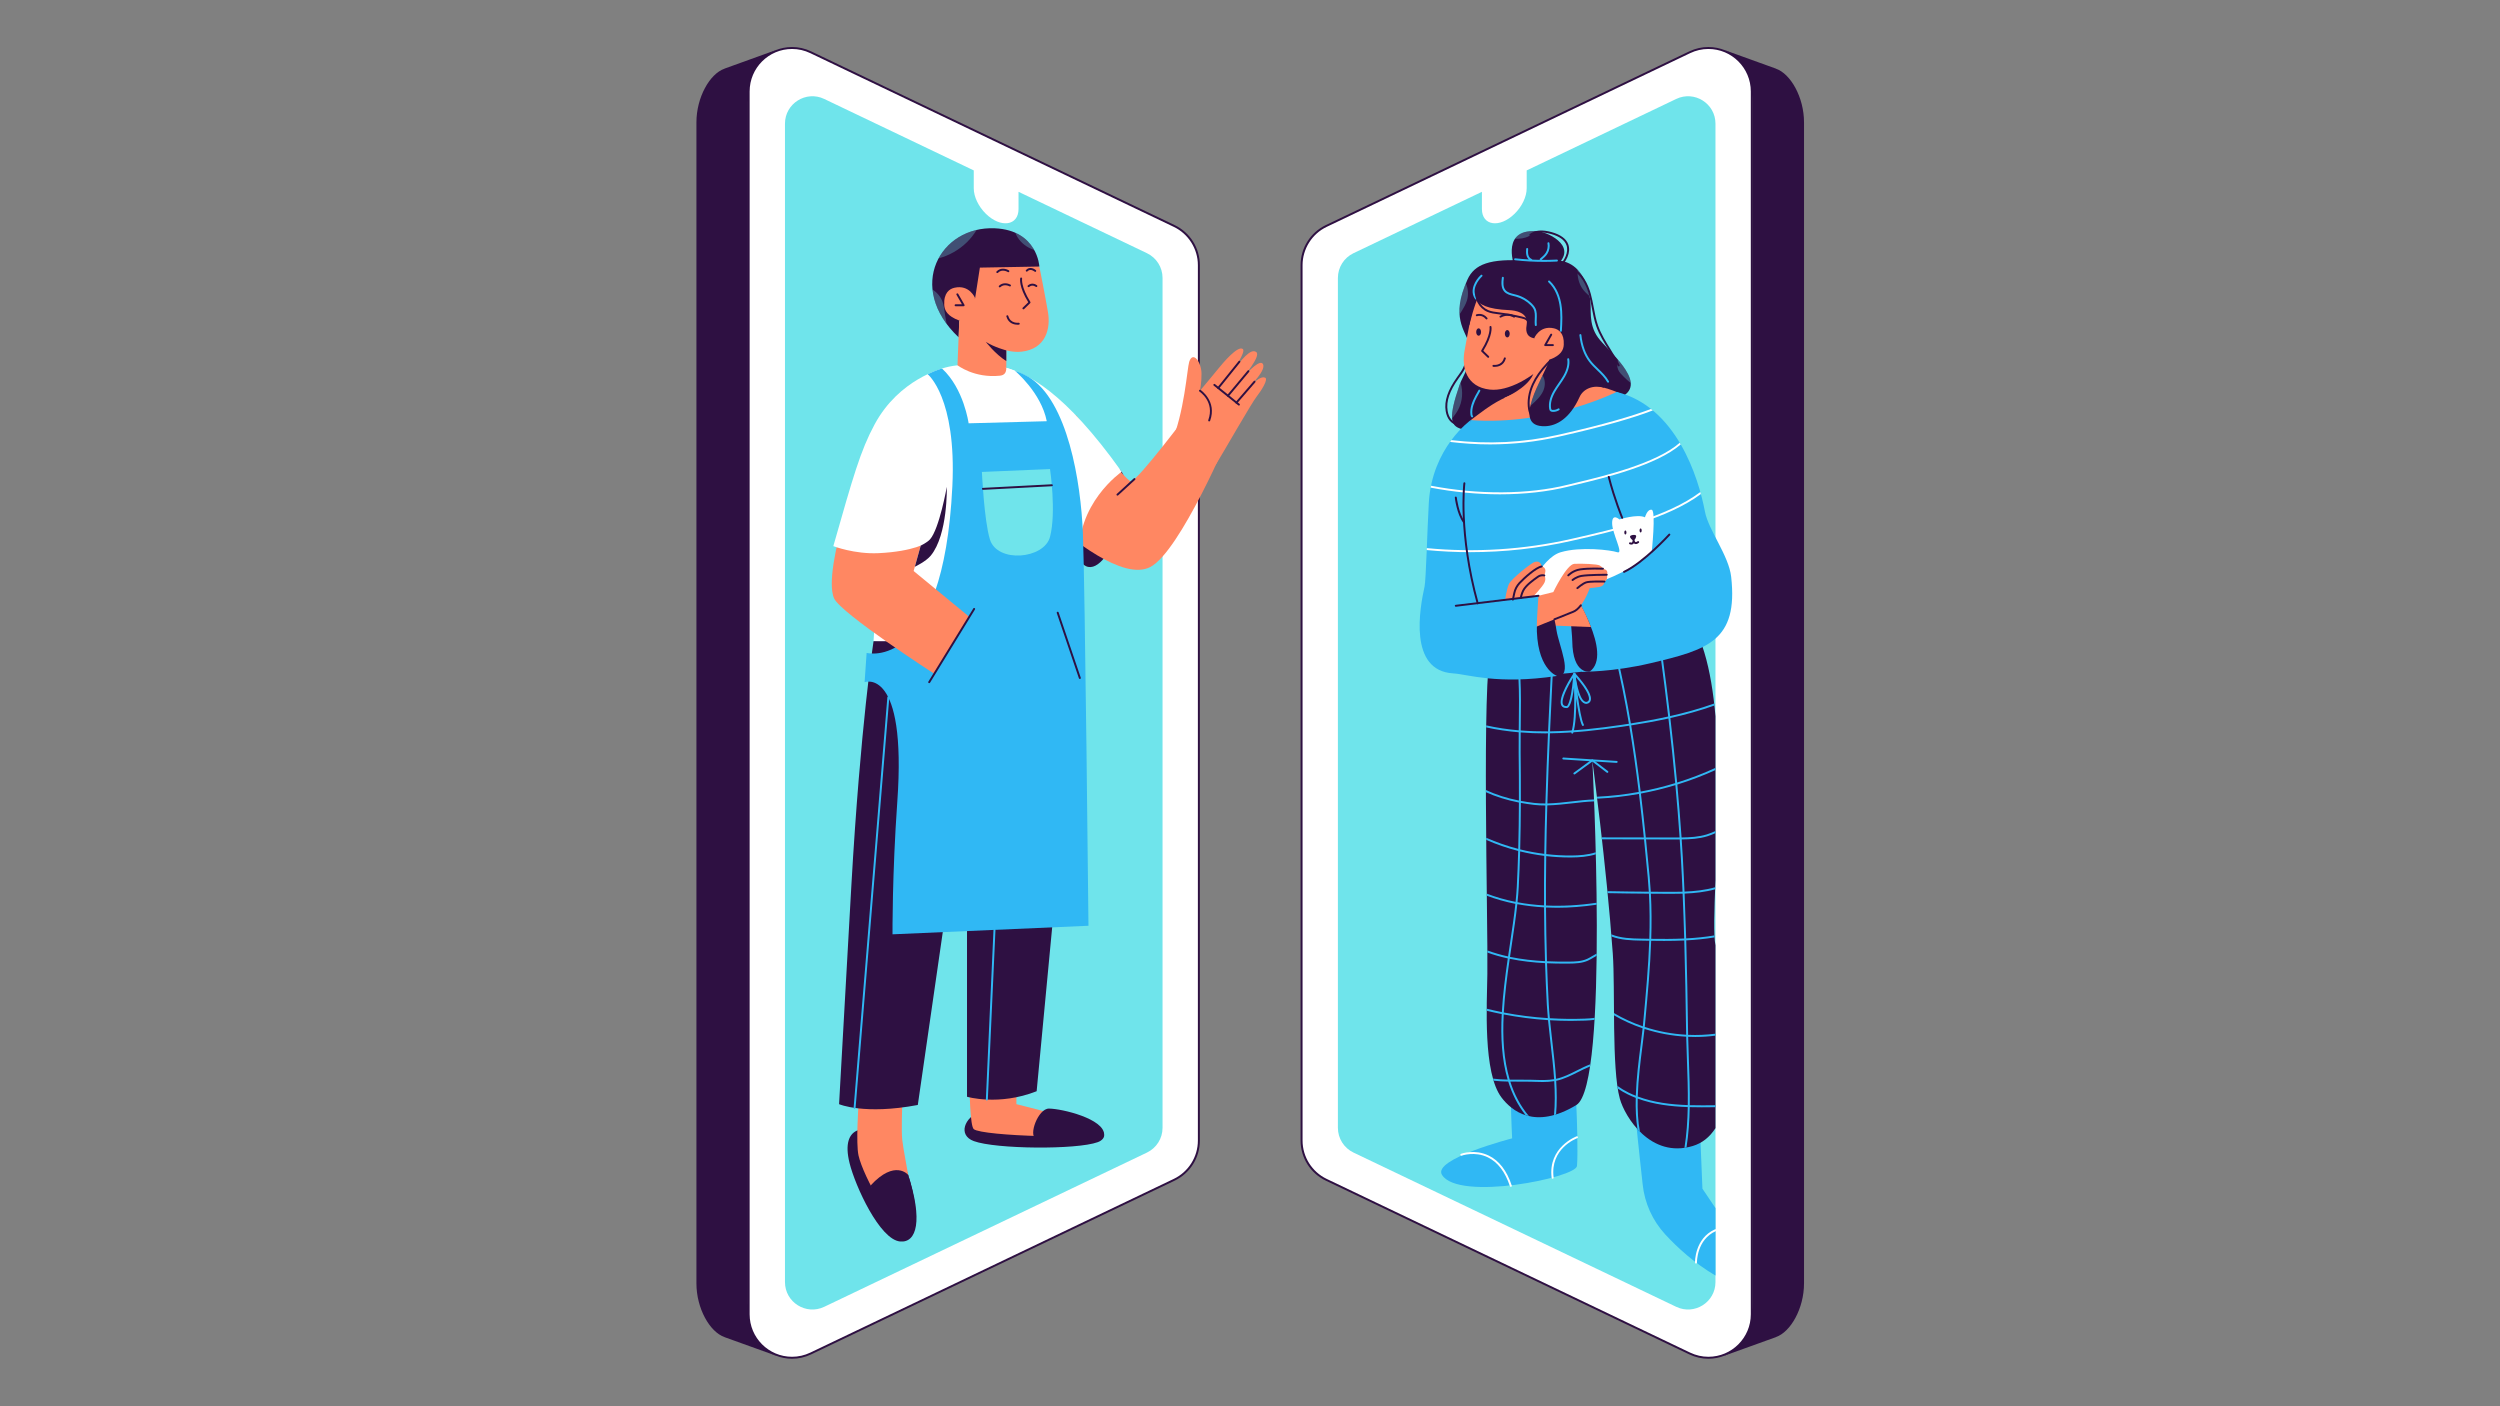 <?xml version="1.0" encoding="UTF-8"?>
<svg xmlns="http://www.w3.org/2000/svg" xmlns:xlink="http://www.w3.org/1999/xlink" width="2668.5pt" height="1500.75pt" viewBox="0 0 2668.5 1500.75" version="1.2">
<rect x="0" y="0" width="2668.5" height="1500.75" fill="#808080" stroke="none"/>
<defs>
<clipPath id="clip1">
  <path d="M 798 50.172 L 1281 50.172 L 1281 1450.234 L 798 1450.234 Z M 798 50.172 "/>
</clipPath>
<clipPath id="clip2">
  <path d="M 1388 50.172 L 1871 50.172 L 1871 1450.234 L 1388 1450.234 Z M 1388 50.172 "/>
</clipPath>
</defs>
<g id="surface1">
<path style=" stroke:none;fill-rule:nonzero;fill:rgb(18.039%,6.27%,25.879%);fill-opacity:1;" d="M 798.355 1391.012 L 798.355 109.492 C 798.355 82.461 812.973 59.57 829.383 53.023 L 773.348 73.246 L 773.348 73.316 C 757.617 78.738 743.363 103.91 743.363 130.605 L 743.363 1369.898 C 743.363 1396.598 757.617 1421.766 773.348 1427.188 L 773.348 1427.258 L 829.383 1447.445 L 829.383 1447.355 C 812.973 1440.809 798.355 1418.043 798.355 1391.012 Z M 798.355 1391.012 "/>
<path style=" stroke:none;fill-rule:nonzero;fill:rgb(100%,100%,100%);fill-opacity:1;" d="M 845.445 1449.281 C 819.895 1449.281 799.109 1428.488 799.109 1402.926 L 799.109 97.582 C 799.109 72.02 819.895 51.223 845.441 51.223 C 852.336 51.223 859.059 52.766 865.43 55.812 L 1253.328 241.203 C 1269.332 248.852 1279.672 265.25 1279.672 282.973 L 1279.672 1217.535 C 1279.672 1235.262 1269.332 1251.656 1253.328 1259.305 L 865.43 1444.695 C 859.059 1447.738 852.336 1449.281 845.445 1449.281 Z M 845.445 1449.281 "/>
<g clip-path="url(#clip1)" clip-rule="nonzero">
<path style=" stroke:none;fill-rule:nonzero;fill:rgb(18.039%,6.27%,25.879%);fill-opacity:1;" d="M 845.449 50.172 L 845.449 52.273 L 845.453 52.273 C 852.18 52.273 858.746 53.785 864.977 56.762 L 1252.875 242.152 C 1268.516 249.629 1278.617 265.652 1278.617 282.973 L 1278.617 1217.535 C 1278.617 1234.859 1268.512 1250.883 1252.875 1258.355 L 864.977 1443.746 C 858.746 1446.723 852.176 1448.23 845.445 1448.23 C 820.477 1448.23 800.16 1427.906 800.16 1402.926 L 800.16 97.582 C 800.16 72.602 820.477 52.277 845.445 52.273 L 845.449 50.172 M 845.445 50.172 C 820.547 50.172 798.055 70.191 798.055 97.582 L 798.055 1402.926 C 798.055 1430.32 820.543 1450.336 845.445 1450.336 C 852.211 1450.336 859.164 1448.855 865.883 1445.645 L 1253.785 1260.254 C 1270.246 1252.387 1280.723 1235.77 1280.723 1217.535 L 1280.723 282.973 C 1280.723 264.738 1270.246 248.121 1253.785 240.254 L 865.883 54.863 C 859.16 51.648 852.215 50.168 845.445 50.172 Z M 845.445 50.172 "/>
</g>
<path style=" stroke:none;fill-rule:nonzero;fill:rgb(43.529%,89.409%,92.159%);fill-opacity:1;" d="M 1224.258 270.258 L 1087.18 204.742 L 1087.18 223.082 C 1087.18 240.969 1068.219 243.75 1052.316 228.191 C 1044.375 220.426 1039.391 209.938 1039.391 201.004 L 1039.391 181.902 L 879.785 105.621 C 860.355 96.336 837.879 110.492 837.879 132.016 L 837.879 1368.492 C 837.879 1390.016 860.355 1404.172 879.785 1394.887 L 1224.258 1230.25 C 1234.426 1225.391 1240.898 1215.125 1240.898 1203.859 L 1240.898 296.648 C 1240.898 285.383 1234.426 275.117 1224.258 270.258 Z M 1224.258 270.258 "/>
<path style=" stroke:none;fill-rule:nonzero;fill:rgb(18.039%,6.27%,25.879%);fill-opacity:1;" d="M 1870.621 1391.012 L 1870.621 109.492 C 1870.621 82.461 1856 59.57 1839.59 53.023 L 1895.625 73.246 L 1895.625 73.316 C 1911.355 78.738 1925.609 103.91 1925.609 130.605 L 1925.609 1369.898 C 1925.609 1396.598 1911.355 1421.766 1895.625 1427.188 L 1895.625 1427.258 L 1839.59 1447.445 L 1839.59 1447.355 C 1856 1440.809 1870.621 1418.043 1870.621 1391.012 Z M 1870.621 1391.012 "/>
<path style=" stroke:none;fill-rule:nonzero;fill:rgb(100%,100%,100%);fill-opacity:1;" d="M 1823.527 1449.281 C 1816.637 1449.281 1809.914 1447.738 1803.543 1444.695 L 1415.645 1259.305 C 1399.641 1251.656 1389.301 1235.262 1389.301 1217.535 L 1389.301 282.973 C 1389.301 265.25 1399.641 248.852 1415.645 241.203 L 1803.543 55.812 C 1809.914 52.766 1816.641 51.223 1823.531 51.223 C 1849.078 51.223 1869.867 72.02 1869.867 97.582 L 1869.867 1402.926 C 1869.867 1415.613 1864.883 1427.414 1855.832 1436.145 C 1847.18 1444.496 1835.41 1449.281 1823.535 1449.281 C 1823.531 1449.281 1823.531 1449.281 1823.527 1449.281 Z M 1823.527 1449.281 "/>
<g clip-path="url(#clip2)" clip-rule="nonzero">
<path style=" stroke:none;fill-rule:nonzero;fill:rgb(18.039%,6.27%,25.879%);fill-opacity:1;" d="M 1823.527 52.273 C 1848.5 52.273 1868.812 72.598 1868.812 97.582 L 1868.812 1402.926 C 1868.812 1427.906 1848.5 1448.23 1823.531 1448.23 C 1816.797 1448.23 1810.227 1446.723 1804 1443.746 L 1416.098 1258.355 C 1400.461 1250.883 1390.355 1234.859 1390.355 1217.535 L 1390.355 282.973 C 1390.355 265.652 1400.461 249.629 1416.098 242.152 L 1804 56.762 C 1810.227 53.785 1816.797 52.273 1823.527 52.273 M 1823.527 50.172 C 1816.758 50.172 1809.812 51.648 1803.09 54.863 L 1415.191 240.254 C 1398.727 248.121 1388.25 264.738 1388.25 282.973 L 1388.25 1217.535 C 1388.25 1235.77 1398.727 1252.387 1415.191 1260.254 L 1803.09 1445.645 C 1809.812 1448.855 1816.762 1450.336 1823.531 1450.336 C 1848.434 1450.336 1870.918 1430.32 1870.918 1402.926 L 1870.918 97.582 C 1870.918 70.191 1848.43 50.172 1823.527 50.172 Z M 1823.527 50.172 "/>
</g>
<path style=" stroke:none;fill-rule:nonzero;fill:rgb(43.529%,89.409%,92.159%);fill-opacity:1;" d="M 1444.719 270.258 L 1581.797 204.742 L 1581.797 223.082 C 1581.797 240.969 1600.754 243.75 1616.656 228.191 C 1624.598 220.426 1629.586 209.938 1629.586 201.004 L 1629.586 181.902 L 1789.188 105.621 C 1808.617 96.336 1831.094 110.492 1831.094 132.016 L 1831.094 1368.492 C 1831.094 1390.016 1808.617 1404.172 1789.188 1394.887 L 1444.719 1230.25 C 1434.547 1225.391 1428.074 1215.125 1428.074 1203.859 L 1428.074 296.648 C 1428.074 285.383 1434.547 275.117 1444.719 270.258 Z M 1444.719 270.258 "/>
<path style=" stroke:none;fill-rule:nonzero;fill:rgb(18.039%,6.27%,25.879%);fill-opacity:1;" d="M 1557.613 454.117 C 1553.969 454.117 1550.242 452.297 1547.594 449.211 C 1545.332 446.574 1543.785 442.977 1543.113 438.816 C 1541.391 428.07 1545.203 416.598 1555.121 402.711 L 1556.207 401.207 C 1558.164 398.496 1560.188 395.695 1561.66 392.691 C 1563.66 388.594 1564.68 384.016 1565.48 380.043 C 1567.156 371.664 1568.285 362.836 1565.176 355.027 C 1564.57 353.512 1563.789 352 1563.031 350.543 C 1561.676 347.93 1560.273 345.227 1559.723 342.219 C 1559.617 341.645 1560 341.098 1560.57 340.992 C 1561.164 340.895 1561.691 341.273 1561.797 341.84 C 1562.289 344.539 1563.559 346.984 1564.902 349.574 C 1565.684 351.078 1566.488 352.633 1567.133 354.25 C 1570.445 362.566 1569.289 371.762 1567.543 380.457 C 1566.719 384.559 1565.664 389.293 1563.551 393.613 C 1562.004 396.781 1559.922 399.656 1557.914 402.438 L 1556.84 403.934 C 1547.262 417.34 1543.562 428.32 1545.195 438.484 C 1545.801 442.262 1547.184 445.496 1549.195 447.84 C 1551.445 450.465 1554.574 452.012 1557.609 452.012 C 1557.703 452.012 1557.797 452.008 1557.898 452.008 C 1558.465 452.008 1558.934 452.461 1558.949 453.031 C 1558.965 453.613 1558.508 454.094 1557.926 454.113 C 1557.824 454.117 1557.715 454.117 1557.613 454.117 Z M 1557.613 454.117 "/>
<path style=" stroke:none;fill-rule:nonzero;fill:rgb(18.819%,72.159%,95.689%);fill-opacity:1;" d="M 1612.672 1174.68 C 1612.879 1191.145 1614.051 1215.082 1614.051 1215.082 C 1614.051 1215.082 1528.562 1237.102 1539.184 1254.082 C 1556.98 1282.539 1682.211 1257.016 1683.285 1244.531 C 1684.418 1231.312 1683.285 1194.227 1682.555 1179.539 C 1681.672 1161.781 1611.773 1103.852 1612.672 1174.68 Z M 1612.672 1174.68 "/>
<path style=" stroke:none;fill-rule:nonzero;fill:rgb(18.819%,72.159%,95.689%);fill-opacity:1;" d="M 1746.27 1196.773 C 1747.785 1213.68 1753.379 1264.285 1753.379 1264.285 C 1755.477 1284.203 1763.918 1302.895 1777.496 1317.621 C 1790.234 1331.438 1808.379 1348.184 1831.094 1361.535 L 1831.094 1289.5 L 1817.176 1268.805 L 1814.234 1196.773 C 1814.234 1196.773 1741.07 1138.812 1746.27 1196.773 Z M 1746.27 1196.773 "/>
<path style=" stroke:none;fill-rule:nonzero;fill:rgb(18.039%,6.27%,25.879%);fill-opacity:1;" d="M 1591.703 693.293 C 1581.379 723.484 1588.422 983.176 1587.605 1039.605 C 1587.129 1072.75 1582.852 1145.082 1602.633 1171.348 C 1613.332 1185.555 1638.129 1206.383 1682.555 1179.539 C 1718.121 1158.051 1699.633 811.613 1699.633 811.613 C 1699.633 811.613 1714.66 922.879 1721.488 1017.762 C 1724.188 1055.234 1720.125 1140.633 1729.004 1172.715 C 1734.398 1192.211 1761.793 1236.879 1806.875 1223.227 C 1816.762 1220.234 1824.867 1213.922 1831.094 1204.164 L 1831.094 1009.113 C 1828.871 998.047 1829.754 972.438 1831.094 939.559 L 1831.094 764.555 C 1826.695 714.66 1816.254 671.113 1793.898 649.988 C 1751.586 610.008 1619.254 612.746 1591.703 693.293 Z M 1591.703 693.293 "/>
<path style=" stroke:none;fill-rule:nonzero;fill:rgb(18.819%,72.159%,95.689%);fill-opacity:1;" d="M 1831.094 819.625 C 1817.828 825.695 1804.152 830.945 1790.172 835.285 C 1788.027 812.133 1785.598 789.172 1782.945 766.449 C 1798.551 762.957 1814.379 758.625 1829.961 753.086 C 1829.883 752.367 1829.801 751.652 1829.719 750.938 C 1814.145 756.5 1798.309 760.844 1782.695 764.348 C 1777.453 719.66 1771.41 675.895 1765.184 633.418 C 1764.434 633.148 1763.699 632.871 1762.934 632.613 C 1769.23 675.488 1775.34 719.684 1780.629 764.816 C 1767.039 767.805 1753.652 770.172 1740.773 772.191 C 1732.324 722.246 1720.922 672.672 1704.555 624.938 C 1703.824 624.969 1703.094 624.988 1702.359 625.027 C 1718.793 672.812 1730.227 722.473 1738.691 772.52 C 1736.148 772.914 1733.625 773.297 1731.133 773.664 C 1707.055 777.223 1681.027 780.27 1654.516 780.641 C 1656.172 743.074 1658.105 705.711 1660.035 668.871 C 1660.066 668.293 1659.621 667.797 1659.039 667.766 C 1658.379 667.715 1657.965 668.184 1657.934 668.762 C 1656 705.648 1654.062 743.066 1652.402 780.68 C 1642.703 780.766 1632.945 780.453 1623.191 779.691 C 1623.219 777.629 1623.246 775.562 1623.273 773.457 C 1623.719 739.941 1624.18 705.281 1615.812 673.773 C 1615.668 673.211 1615.102 672.871 1614.527 673.023 C 1613.965 673.172 1613.629 673.75 1613.777 674.312 C 1622.07 705.543 1621.609 740.055 1621.168 773.43 C 1621.141 775.453 1621.117 777.496 1621.09 779.543 C 1609.453 778.551 1597.84 776.828 1586.363 774.27 C 1586.352 774.988 1586.344 775.707 1586.332 776.434 C 1597.816 778.973 1609.43 780.648 1621.066 781.633 C 1620.98 788.934 1620.934 796.293 1621.016 803.406 C 1621.199 818.785 1621.336 836.074 1621.281 854.496 C 1608.316 851.93 1596.547 848.156 1586.035 843.254 C 1586.039 844.027 1586.043 844.805 1586.043 845.578 C 1596.586 850.398 1608.352 854.105 1621.273 856.633 C 1621.215 872.461 1621.008 889.094 1620.559 906.098 C 1608.844 903.07 1597.383 899.094 1586.355 894.184 C 1586.363 894.961 1586.367 895.738 1586.375 896.512 C 1597.391 901.355 1608.824 905.289 1620.504 908.281 C 1620.152 920.977 1619.668 933.859 1619.004 946.73 C 1618.738 951.848 1618.293 957.176 1617.73 962.648 C 1606.973 960.527 1596.703 957.598 1586.996 953.867 C 1587.004 954.621 1587.016 955.359 1587.023 956.109 C 1596.672 959.762 1606.848 962.656 1617.508 964.75 C 1616.07 978.172 1613.938 992.527 1611.699 1007.477 C 1611.035 1011.914 1610.367 1016.398 1609.707 1020.906 C 1602.254 1019.27 1594.855 1017.156 1587.625 1014.48 C 1587.629 1015.258 1587.633 1016.004 1587.637 1016.762 C 1594.773 1019.363 1602.066 1021.41 1609.402 1023.016 C 1606.656 1041.922 1604.152 1061.285 1603.07 1080.305 C 1597.664 1079.227 1592.277 1078.012 1586.91 1076.695 C 1586.906 1077.426 1586.902 1078.156 1586.898 1078.891 C 1592.23 1080.191 1597.582 1081.375 1602.953 1082.438 C 1601.699 1106.984 1602.941 1130.879 1609.254 1152.363 C 1604.023 1152.25 1598.785 1151.973 1593.605 1151.332 C 1593.816 1152.082 1594.035 1152.816 1594.254 1153.547 C 1599.445 1154.145 1604.68 1154.379 1609.887 1154.477 C 1613.945 1167.504 1619.934 1179.605 1628.453 1190.379 C 1629.594 1190.738 1630.766 1191.062 1631.977 1191.34 C 1622.797 1180.41 1616.379 1167.992 1612.102 1154.516 C 1615.16 1154.551 1618.207 1154.547 1621.223 1154.543 C 1625.43 1154.531 1629.648 1154.523 1633.844 1154.621 C 1635.297 1154.656 1636.754 1154.703 1638.215 1154.75 C 1640.992 1154.84 1643.812 1154.93 1646.633 1154.93 C 1650.762 1154.93 1654.902 1154.707 1658.988 1154.031 C 1659.734 1166.293 1659.852 1178.43 1658.754 1190.195 C 1659.473 1189.996 1660.199 1189.773 1660.934 1189.547 C 1661.965 1177.848 1661.824 1165.809 1661.078 1153.664 C 1661.141 1153.652 1661.203 1153.645 1661.262 1153.633 C 1669.309 1151.918 1676.762 1148.16 1683.973 1144.527 C 1688.281 1142.352 1692.684 1140.141 1697.215 1138.363 C 1697.336 1137.582 1697.449 1136.781 1697.566 1135.98 C 1692.551 1137.855 1687.734 1140.273 1683.023 1142.648 C 1675.973 1146.199 1668.684 1149.871 1660.953 1151.543 C 1660.086 1138.641 1658.57 1125.629 1657.074 1112.777 C 1656.125 1104.613 1655.223 1096.73 1654.48 1089.008 C 1661.867 1089.441 1669.27 1089.695 1676.684 1089.695 C 1681.652 1089.695 1686.629 1089.602 1691.605 1089.402 C 1695.012 1089.27 1698.527 1089.059 1702.043 1088.586 C 1702.086 1087.871 1702.129 1087.156 1702.172 1086.434 C 1698.602 1086.938 1695.004 1087.164 1691.523 1087.301 C 1679.082 1087.785 1666.66 1087.594 1654.281 1086.855 C 1653.832 1081.953 1653.43 1077.094 1653.176 1072.316 C 1652.402 1057.848 1651.785 1043.156 1651.309 1028.168 C 1657.656 1028.457 1663.848 1028.566 1669.785 1028.566 C 1671.34 1028.566 1672.887 1028.559 1674.406 1028.547 C 1681.652 1028.484 1688.676 1028.199 1694.934 1025.398 C 1696.93 1024.508 1698.836 1023.363 1700.684 1022.258 C 1701.895 1021.531 1703.086 1020.844 1704.277 1020.211 C 1704.289 1019.414 1704.293 1018.613 1704.301 1017.812 C 1702.688 1018.609 1701.129 1019.535 1699.598 1020.453 C 1697.805 1021.527 1695.953 1022.637 1694.074 1023.48 C 1688.176 1026.117 1681.668 1026.383 1674.387 1026.441 C 1667.055 1026.504 1659.266 1026.414 1651.238 1026.047 C 1650.668 1007.488 1650.34 988.406 1650.219 968.668 C 1654.129 968.852 1658.082 968.945 1662.078 968.945 C 1675.688 968.945 1689.816 967.816 1704.301 965.676 C 1704.293 964.977 1704.289 964.273 1704.281 963.574 C 1685.527 966.367 1667.418 967.34 1650.207 966.523 C 1650.164 958.789 1650.145 950.984 1650.172 943.023 C 1650.207 933.301 1650.312 923.559 1650.445 913.812 C 1658.77 914.77 1667.145 915.262 1675.512 915.262 C 1676.223 915.262 1676.941 915.258 1677.656 915.25 C 1685.496 915.172 1694.59 914.672 1703.359 911.898 C 1703.34 911.164 1703.32 910.434 1703.305 909.707 C 1694.625 912.566 1685.488 913.066 1677.633 913.148 C 1668.574 913.23 1659.492 912.719 1650.465 911.668 C 1650.703 894.355 1651.109 877.02 1651.605 859.68 C 1660.387 859.492 1669.246 858.508 1677.922 857.508 C 1685.727 856.602 1693.766 855.695 1701.566 855.41 C 1701.539 854.703 1701.512 854 1701.484 853.309 C 1693.605 853.598 1685.523 854.508 1677.68 855.414 C 1669.094 856.41 1660.324 857.414 1651.668 857.602 C 1652.395 832.613 1653.336 807.637 1654.426 782.738 C 1681.09 782.371 1707.246 779.32 1731.438 775.746 C 1733.953 775.375 1736.492 774.992 1739.055 774.594 C 1743 798.156 1746.289 821.789 1749.172 845.344 C 1734.414 848.016 1719.496 849.711 1704.574 850.414 C 1704.66 851.105 1704.742 851.801 1704.828 852.504 C 1719.75 851.797 1734.668 850.102 1749.426 847.438 C 1751.312 862.969 1753.035 878.465 1754.621 893.879 L 1709.684 893.797 C 1709.762 894.496 1709.84 895.199 1709.918 895.902 L 1754.844 895.98 C 1756.234 909.57 1757.539 923.094 1758.793 936.516 C 1759.273 941.633 1759.633 946.727 1759.934 951.809 C 1745.297 951.703 1730.477 951.535 1715.758 951.227 C 1715.824 951.926 1715.895 952.633 1715.961 953.336 C 1730.66 953.641 1745.453 953.809 1760.062 953.914 C 1760.941 970.055 1760.992 986.055 1760.477 1002.066 C 1757.43 1002.016 1754.395 1001.957 1751.406 1001.898 C 1741.645 1001.703 1729.941 1001.469 1719.914 997.281 C 1719.977 998.059 1720.039 998.836 1720.102 999.613 C 1730.242 1003.562 1741.727 1003.812 1751.363 1004.004 C 1754.336 1004.062 1757.371 1004.113 1760.402 1004.168 C 1759.438 1031.797 1756.887 1059.492 1754.246 1088.062 L 1753.695 1094.055 C 1753.652 1094.508 1753.598 1095.012 1753.551 1095.48 C 1742.812 1091.816 1732.461 1087.102 1722.758 1081.344 C 1722.766 1082.145 1722.773 1082.949 1722.781 1083.754 C 1732.434 1089.383 1742.691 1094.012 1753.336 1097.605 C 1752.758 1103.094 1751.969 1109.297 1751.129 1115.844 C 1749.102 1131.691 1746.664 1150.766 1746.059 1169.605 C 1743.512 1168.594 1740.98 1167.52 1738.5 1166.305 C 1734.098 1164.141 1730.047 1161.688 1726.336 1159.016 C 1726.473 1160 1726.613 1160.965 1726.762 1161.902 C 1730.113 1164.188 1733.715 1166.297 1737.574 1168.191 C 1740.34 1169.547 1743.152 1170.758 1745.996 1171.863 C 1745.719 1183.371 1746.16 1194.746 1747.836 1205.188 C 1748.68 1206.105 1749.539 1207.016 1750.434 1207.902 C 1748.383 1197.02 1747.812 1184.938 1748.082 1172.648 C 1765.195 1178.926 1783.535 1181.074 1801.512 1181.703 C 1801.242 1196.402 1800.258 1210.98 1797.973 1225.203 C 1798.695 1225.098 1799.43 1224.965 1800.164 1224.828 C 1802.387 1210.727 1803.352 1196.297 1803.617 1181.762 C 1807.926 1181.887 1812.211 1181.938 1816.445 1181.938 C 1821.406 1181.938 1826.297 1181.879 1831.094 1181.816 L 1831.094 1179.711 C 1822.211 1179.82 1812.988 1179.926 1803.652 1179.656 C 1803.875 1163.418 1803.301 1147.078 1802.715 1130.953 C 1802.426 1122.949 1802.133 1114.738 1801.949 1106.688 C 1804.492 1106.797 1807.039 1106.867 1809.582 1106.867 C 1816.785 1106.867 1823.969 1106.359 1831.094 1105.453 L 1831.094 1103.363 C 1821.445 1104.602 1811.668 1105.016 1801.91 1104.582 C 1801.879 1103.02 1801.84 1101.449 1801.82 1099.902 C 1801.41 1070.355 1800.855 1037.613 1799.887 1003.762 C 1809.969 1003.23 1820.098 1002.246 1830.105 1000.555 C 1830.062 999.871 1830.02 999.188 1829.984 998.457 C 1820.008 1000.156 1809.898 1001.121 1799.824 1001.652 C 1799.367 985.871 1798.812 969.855 1798.141 953.812 C 1808.906 953.391 1820.059 952.227 1830.707 949.266 C 1830.734 948.535 1830.766 947.781 1830.793 947.043 C 1820.137 950.086 1808.906 951.273 1798.051 951.703 C 1797.82 946.301 1797.582 940.898 1797.32 935.5 C 1796.691 922.297 1795.918 909.137 1795.039 896.02 C 1804.242 895.922 1813.566 895.375 1822.512 892.625 C 1825.449 891.723 1828.293 890.547 1831.094 889.285 L 1831.094 887 C 1828.086 888.383 1825.027 889.648 1821.895 890.613 C 1813.172 893.293 1803.992 893.82 1794.906 893.914 C 1793.621 874.977 1792.082 856.145 1790.367 837.426 C 1804.273 833.129 1817.883 827.93 1831.094 821.934 Z M 1621.105 946.84 C 1621.762 934.102 1622.242 921.363 1622.594 908.797 C 1631.074 910.883 1639.676 912.469 1648.34 913.547 C 1648.207 923.379 1648.102 933.207 1648.066 943.016 C 1648.039 950.945 1648.059 958.719 1648.102 966.426 C 1638.359 965.879 1628.91 964.766 1619.805 963.066 C 1620.375 957.492 1620.836 952.059 1621.105 946.84 Z M 1622.648 906.645 C 1623.105 889.586 1623.316 872.895 1623.379 857.012 C 1627.922 857.848 1632.566 858.582 1637.379 859.137 C 1641.168 859.57 1644.996 859.75 1648.855 859.75 C 1649.066 859.75 1649.281 859.734 1649.496 859.734 C 1649.004 876.973 1648.602 894.207 1648.359 911.418 C 1639.711 910.328 1631.117 908.742 1622.648 906.645 Z M 1613.785 1007.785 C 1616.016 992.871 1618.145 978.543 1619.586 965.117 C 1628.777 966.824 1638.289 967.977 1648.113 968.523 C 1648.23 988.277 1648.559 1007.375 1649.129 1025.949 C 1637 1025.316 1624.344 1023.988 1611.77 1021.375 C 1612.434 1016.812 1613.113 1012.277 1613.785 1007.785 Z M 1654.984 1113.023 C 1656.488 1125.922 1658.008 1138.988 1658.867 1151.93 C 1652.121 1153.078 1645.098 1152.867 1638.281 1152.648 C 1636.816 1152.602 1635.352 1152.551 1633.895 1152.52 C 1629.684 1152.418 1625.457 1152.43 1621.219 1152.438 C 1617.996 1152.445 1614.738 1152.445 1611.473 1152.402 C 1605.102 1131.098 1603.816 1107.309 1605.043 1082.824 C 1620.684 1085.836 1636.477 1087.883 1652.359 1088.902 C 1653.105 1096.738 1654.02 1104.734 1654.984 1113.023 Z M 1651.074 1072.426 C 1651.328 1077.137 1651.719 1081.914 1652.16 1086.738 C 1636.383 1085.711 1620.691 1083.746 1605.16 1080.75 C 1606.219 1061.738 1608.723 1042.359 1611.469 1023.434 C 1624.18 1026.07 1636.965 1027.434 1649.199 1028.066 C 1649.676 1043.129 1650.297 1057.887 1651.074 1072.426 Z M 1649.559 857.621 C 1645.539 857.645 1641.547 857.496 1637.621 857.047 C 1632.723 856.484 1628 855.734 1623.387 854.875 C 1623.441 836.301 1623.305 818.875 1623.121 803.383 C 1623.039 796.273 1623.086 789.141 1623.168 781.793 C 1631.848 782.469 1640.535 782.809 1649.176 782.809 C 1650.223 782.809 1651.266 782.777 1652.316 782.766 C 1651.227 807.66 1650.285 832.633 1649.559 857.621 Z M 1741.133 774.266 C 1753.977 772.25 1767.328 769.891 1780.879 766.914 C 1783.535 789.691 1785.969 812.707 1788.113 835.914 C 1776 839.594 1763.684 842.613 1751.246 844.941 C 1748.363 821.414 1745.078 797.805 1741.133 774.266 Z M 1799.84 1106.562 C 1800.023 1114.684 1800.32 1122.961 1800.609 1131.031 C 1801.191 1147.109 1801.766 1163.406 1801.543 1179.586 C 1783.52 1178.949 1765.164 1176.777 1748.129 1170.41 C 1748.699 1151.43 1751.172 1132.109 1753.219 1116.113 C 1754.035 1109.746 1754.805 1103.691 1755.379 1098.297 C 1769.738 1102.949 1784.746 1105.723 1799.84 1106.562 Z M 1799.715 1099.934 C 1799.734 1101.438 1799.77 1102.965 1799.801 1104.484 C 1784.789 1103.637 1769.863 1100.84 1755.594 1096.172 C 1755.66 1095.535 1755.734 1094.859 1755.789 1094.246 L 1756.344 1088.254 C 1758.895 1060.648 1761.488 1032.523 1762.469 1004.203 C 1766.992 1004.273 1771.562 1004.328 1776.188 1004.328 C 1783.312 1004.328 1790.531 1004.203 1797.781 1003.867 C 1798.75 1037.691 1799.305 1070.406 1799.715 1099.934 Z M 1797.723 1001.75 C 1785.82 1002.309 1774 1002.281 1762.535 1002.102 C 1763.043 986.082 1763.016 970.004 1762.16 953.93 C 1767.199 953.965 1772.227 953.996 1777.203 954.023 C 1779.551 954.039 1781.953 954.055 1784.406 954.055 C 1788.188 954.055 1792.082 954.012 1796.031 953.891 C 1796.707 969.938 1797.262 985.961 1797.723 1001.75 Z M 1795.215 935.602 C 1795.473 940.992 1795.715 946.391 1795.941 951.785 C 1789.469 951.988 1783.152 951.953 1777.211 951.918 C 1772.191 951.891 1767.117 951.859 1762.035 951.824 C 1761.734 946.652 1761.371 941.484 1760.891 936.316 C 1759.641 922.961 1758.344 909.508 1756.961 895.984 L 1787.965 896.043 C 1788.844 896.043 1789.727 896.043 1790.613 896.043 C 1791.383 896.043 1792.156 896.039 1792.93 896.035 C 1793.809 909.18 1794.582 922.371 1795.215 935.602 Z M 1792.797 893.934 C 1791.184 893.941 1789.57 893.941 1787.969 893.938 L 1756.738 893.883 C 1755.137 878.336 1753.402 862.707 1751.5 847.035 C 1763.914 844.715 1776.211 841.711 1788.309 838.055 C 1790.004 856.574 1791.523 875.199 1792.797 893.934 Z M 1792.797 893.934 "/>
<path style=" stroke:none;fill-rule:nonzero;fill:rgb(18.039%,6.27%,25.879%);fill-opacity:1;" d="M 1629.586 278.266 C 1651.145 279.723 1687.574 264.211 1697.289 319.297 C 1699.113 329.645 1694.898 345.441 1705.848 360.449 C 1715.797 374.082 1756.934 406.414 1733.719 421.93 C 1696.73 446.648 1601.977 470.551 1559.371 457.723 C 1548.152 454.348 1545.879 446.07 1557.902 410.918 C 1561.113 401.52 1574.02 383.008 1569.391 369.277 C 1563.551 351.953 1548.23 338.648 1566.398 298.387 C 1573.785 282.008 1590.301 275.605 1629.586 278.266 Z M 1629.586 278.266 "/>
<path style=" stroke:none;fill-rule:nonzero;fill:rgb(100%,52.939%,38.429%);fill-opacity:1;" d="M 1653.816 384 L 1655.605 439.523 L 1605.699 442.352 L 1605.699 400.82 Z M 1653.816 384 "/>
<path style=" stroke:none;fill-rule:nonzero;fill:rgb(18.039%,6.27%,25.879%);fill-opacity:1;" d="M 1595.348 414.105 L 1605.699 424.793 C 1605.699 424.793 1629.586 414.785 1636.332 399.996 C 1639.848 392.289 1595.348 414.105 1595.348 414.105 Z M 1595.348 414.105 "/>
<path style=" stroke:none;fill-rule:nonzero;fill:rgb(100%,52.939%,38.429%);fill-opacity:1;" d="M 1575.164 312.246 C 1575.164 312.246 1565.918 358.742 1563.098 375.367 C 1560.266 392.039 1565.039 413.109 1590.359 415.855 C 1609.574 417.941 1636.09 403.352 1653.816 384 L 1664.242 312.246 Z M 1575.164 312.246 "/>
<path style=" stroke:none;fill-rule:nonzero;fill:rgb(100%,52.939%,38.429%);fill-opacity:1;" d="M 1725.559 418.348 C 1702.781 409.152 1679.277 407.785 1657.172 410.633 C 1607.797 416.996 1589.656 433.785 1569.836 448.441 C 1569.836 448.441 1597.035 470.367 1626.883 465.867 C 1675.918 458.48 1736.25 422.66 1725.559 418.348 Z M 1725.559 418.348 "/>
<path style=" stroke:none;fill-rule:nonzero;fill:rgb(18.039%,6.27%,25.879%);fill-opacity:1;" d="M 1588.516 381.938 C 1588.25 381.938 1587.984 381.836 1587.781 381.637 L 1581.273 375.309 C 1580.918 374.965 1580.852 374.418 1581.117 373.996 C 1591.41 357.566 1589.938 349.309 1589.922 349.227 C 1589.809 348.66 1590.176 348.105 1590.742 347.988 C 1591.355 347.871 1591.867 348.234 1591.984 348.797 C 1592.059 349.156 1593.68 357.59 1583.348 374.391 L 1589.25 380.129 C 1589.668 380.535 1589.676 381.203 1589.27 381.617 C 1589.062 381.828 1588.789 381.938 1588.516 381.938 Z M 1588.516 381.938 "/>
<path style=" stroke:none;fill-rule:nonzero;fill:rgb(18.039%,6.27%,25.879%);fill-opacity:1;" d="M 1595.27 391.617 C 1594.465 391.617 1593.965 391.551 1593.941 391.547 C 1593.367 391.465 1592.969 390.934 1593.047 390.359 C 1593.129 389.781 1593.711 389.391 1594.234 389.461 C 1594.594 389.516 1602.914 390.559 1605.254 382.258 C 1605.41 381.695 1605.98 381.367 1606.551 381.527 C 1607.113 381.688 1607.438 382.266 1607.281 382.828 C 1605.051 390.746 1598.184 391.617 1595.27 391.617 Z M 1595.27 391.617 "/>
<path style=" stroke:none;fill-rule:nonzero;fill:rgb(18.039%,6.27%,25.879%);fill-opacity:1;" d="M 1578.535 316.047 C 1574.172 323.004 1568.312 347.273 1568.312 347.273 C 1568.312 347.273 1547.355 299.781 1599.613 295.719 C 1599.613 295.719 1582.422 309.844 1578.535 316.047 Z M 1578.535 316.047 "/>
<path style=" stroke:none;fill-rule:nonzero;fill:rgb(18.819%,72.159%,95.689%);fill-opacity:1;" d="M 1569.836 448.441 C 1569.836 448.441 1552.77 513.309 1573.262 621.164 C 1573.262 621.164 1582.141 664.852 1576.336 686.012 C 1576.336 686.012 1560.219 724.238 1629.586 721.508 C 1629.586 721.508 1834.199 716.047 1806.191 653.93 C 1806.191 653.93 1774.086 623.211 1775.453 593.176 C 1775.453 593.176 1767.91 434.047 1725.559 418.348 C 1725.559 418.348 1653.41 454.605 1569.836 448.441 Z M 1569.836 448.441 "/>
<path style=" stroke:none;fill-rule:nonzero;fill:rgb(18.819%,72.159%,95.689%);fill-opacity:1;" d="M 1656.371 624.574 L 1688.773 716.988 C 1688.773 716.988 1720.996 717.562 1762.02 707.855 C 1822.586 693.52 1855.496 684.176 1847.859 615.703 C 1845.316 592.879 1823.578 565.883 1819.852 546.074 C 1812.941 509.32 1789.113 433.922 1725.559 418.348 C 1725.559 418.348 1700.086 471.672 1724.676 539.023 L 1755.645 594.684 C 1755.645 594.684 1710.562 610.926 1656.371 624.574 Z M 1656.371 624.574 "/>
<path style=" stroke:none;fill-rule:nonzero;fill:rgb(18.039%,6.27%,25.879%);fill-opacity:1;" d="M 1678.227 630.492 C 1678.227 630.492 1722.543 698.16 1696.867 716.852 C 1696.867 716.852 1678.684 720.598 1678.227 684.191 C 1678.227 684.191 1677.316 656.43 1671.852 640.504 C 1666.387 624.574 1678.227 630.492 1678.227 630.492 Z M 1678.227 630.492 "/>
<path style=" stroke:none;fill-rule:nonzero;fill:rgb(100%,52.939%,38.429%);fill-opacity:1;" d="M 1698.223 669.305 C 1698.223 669.305 1693.227 656.523 1689.812 650.387 C 1686.477 644.395 1682.98 638.277 1682.98 638.277 L 1635.762 632.766 L 1635.762 666.898 Z M 1698.223 669.305 "/>
<path style=" stroke:none;fill-rule:nonzero;fill:rgb(18.039%,6.27%,25.879%);fill-opacity:1;" d="M 1642.254 634.586 C 1646.18 633.961 1656.055 637.516 1661.406 672.785 C 1663.809 688.629 1679.891 722.863 1661.973 721.508 C 1646.918 720.371 1570.918 645.953 1642.254 634.586 Z M 1642.254 634.586 "/>
<path style=" stroke:none;fill-rule:nonzero;fill:rgb(100%,100%,100%);fill-opacity:1;" d="M 1626.797 638.82 C 1626.797 638.82 1644.32 595.84 1665.824 589.473 C 1687.328 583.105 1719.188 587.086 1726.355 589.473 C 1733.523 591.859 1720.781 569.574 1720.781 558.43 C 1720.781 547.289 1728.543 554.453 1728.543 554.453 C 1728.543 554.453 1747.863 548.328 1755.828 552.184 C 1755.828 552.184 1758.215 543.309 1762.996 544.105 C 1767.773 544.902 1762.996 589.848 1762.996 589.848 C 1762.996 589.848 1722.773 630.066 1626.797 638.82 Z M 1626.797 638.82 "/>
<path style=" stroke:none;fill-rule:nonzero;fill:rgb(100%,52.939%,38.429%);fill-opacity:1;" d="M 1606.422 640.77 C 1606.422 640.77 1608.008 629.602 1610.469 623.699 C 1612.93 617.793 1634.875 600.719 1637.902 599.875 C 1645.211 597.84 1645.555 604.668 1645.555 604.668 C 1645.555 604.668 1648.172 604.668 1649.312 607.625 C 1650.234 610.02 1648.391 614.234 1648.391 614.234 C 1648.391 614.234 1650.555 617.008 1648.742 621.504 C 1646.93 626.004 1635.824 637.496 1635.824 637.496 Z M 1606.422 640.77 "/>
<path style=" stroke:none;fill-rule:nonzero;fill:rgb(100%,52.939%,38.429%);fill-opacity:1;" d="M 1657.984 632.004 C 1657.984 632.004 1672.195 602.207 1680.559 601.809 C 1688.922 601.414 1704.941 602.074 1707.535 603.586 C 1710.562 605.348 1710.945 607.027 1710.945 607.027 C 1710.945 607.027 1714.52 607.602 1715.426 609.816 C 1716.281 611.891 1715.039 613.488 1715.039 613.488 C 1715.039 613.488 1716.023 615.789 1715.039 618.281 C 1714.055 620.762 1712.586 620.762 1712.586 620.762 C 1712.586 620.762 1712.953 625.258 1707.375 626.484 C 1705.199 626.961 1696.887 627.812 1696.887 627.812 C 1696.887 627.812 1689.586 649.035 1679.23 653.016 C 1668.879 656.996 1626.543 674.406 1626.543 674.406 L 1635.824 637.496 Z M 1657.984 632.004 "/>
<path style=" stroke:none;fill-rule:nonzero;fill:rgb(18.819%,72.159%,95.689%);fill-opacity:1;" d="M 1569.836 448.441 C 1569.836 448.441 1528.445 477.582 1525.105 536.859 C 1523.414 566.871 1522.094 619.219 1520.586 626.016 C 1515.516 648.926 1503.098 715.961 1551.176 718.777 C 1566.406 719.668 1598.078 731.062 1661.973 721.508 C 1661.973 721.508 1639.227 714.215 1640.43 665.531 C 1640.621 657.785 1642.16 635.926 1642.16 635.926 C 1642.16 635.926 1614.941 639.504 1585.449 640.867 Z M 1569.836 448.441 "/>
<path style=" stroke:none;fill-rule:nonzero;fill:rgb(100%,100%,100%);fill-opacity:1;" d="M 1663.617 466.168 L 1665.762 465.684 C 1709.25 455.859 1742.102 446.645 1764.188 438.098 C 1763.547 437.566 1762.918 437.027 1762.27 436.512 C 1742.75 443.965 1712.367 452.996 1665.297 463.629 L 1663.152 464.117 C 1626.223 472.504 1588.641 474.398 1549.195 469.797 C 1548.73 470.422 1548.266 471.07 1547.797 471.727 C 1562.246 473.457 1576.453 474.348 1590.461 474.348 C 1615.336 474.348 1639.613 471.621 1663.617 466.168 Z M 1663.617 466.168 "/>
<path style=" stroke:none;fill-rule:nonzero;fill:rgb(100%,100%,100%);fill-opacity:1;" d="M 1674.004 519.422 C 1676.559 518.785 1679.543 518.07 1682.863 517.27 C 1712.617 510.117 1768.352 496.711 1794.016 474.391 C 1793.668 473.793 1793.301 473.203 1792.945 472.609 C 1768.008 494.633 1712.09 508.078 1682.367 515.223 C 1679.043 516.023 1676.055 516.742 1673.496 517.379 C 1631.109 527.953 1577.484 528.121 1527.492 518.469 C 1527.355 519.148 1527.207 519.816 1527.078 520.504 C 1551.398 525.199 1576.562 527.633 1600.91 527.633 C 1626.91 527.633 1651.969 524.918 1674.004 519.422 Z M 1674.004 519.422 "/>
<path style=" stroke:none;fill-rule:nonzero;fill:rgb(100%,100%,100%);fill-opacity:1;" d="M 1677.672 577.262 L 1681.434 576.402 C 1721.902 567.188 1779.59 554.031 1815.539 527.336 C 1815.344 526.621 1815.145 525.898 1814.941 525.172 C 1779.434 551.914 1721.504 565.117 1680.965 574.352 L 1677.203 575.207 C 1626.93 586.684 1574.266 589.996 1522.984 585.059 C 1522.957 585.754 1522.926 586.453 1522.898 587.145 C 1538.289 588.621 1553.797 589.387 1569.332 589.387 C 1605.754 589.387 1642.309 585.332 1677.672 577.262 Z M 1677.672 577.262 "/>
<path style=" stroke:none;fill-rule:nonzero;fill:rgb(18.039%,6.27%,25.879%);fill-opacity:1;" d="M 1673.988 615.199 C 1673.73 615.199 1673.473 615.105 1673.27 614.918 C 1672.844 614.52 1672.824 613.855 1673.219 613.43 C 1673.426 613.207 1678.426 607.934 1686.578 606.738 C 1695.965 605.359 1710.379 605.953 1710.988 605.977 C 1711.57 606.004 1712.023 606.492 1711.996 607.074 C 1711.973 607.652 1711.418 608.125 1710.902 608.078 C 1710.754 608.074 1696.074 607.473 1686.887 608.82 C 1679.488 609.906 1674.801 614.816 1674.754 614.867 C 1674.551 615.086 1674.27 615.199 1673.988 615.199 Z M 1673.988 615.199 "/>
<path style=" stroke:none;fill-rule:nonzero;fill:rgb(18.039%,6.27%,25.879%);fill-opacity:1;" d="M 1683.691 628.816 C 1683.402 628.816 1683.113 628.695 1682.906 628.461 C 1682.52 628.023 1682.562 627.359 1682.992 626.973 C 1683.215 626.777 1688.492 622.125 1692.621 620.684 C 1696.742 619.242 1711.969 619.695 1712.617 619.711 C 1713.199 619.727 1713.652 620.215 1713.637 620.793 C 1713.617 621.375 1713.176 621.859 1712.551 621.812 C 1708.258 621.68 1696.434 621.578 1693.32 622.668 C 1689.582 623.977 1684.445 628.504 1684.395 628.551 C 1684.191 628.727 1683.941 628.816 1683.691 628.816 Z M 1683.691 628.816 "/>
<path style=" stroke:none;fill-rule:nonzero;fill:rgb(18.039%,6.27%,25.879%);fill-opacity:1;" d="M 1623.227 639.273 C 1623.156 639.273 1623.082 639.266 1623.012 639.25 C 1622.441 639.133 1622.078 638.574 1622.195 638.008 C 1622.234 637.82 1623.164 633.418 1624.914 629.906 C 1627.855 624.035 1636.449 617.973 1640.121 615.387 L 1640.953 614.793 C 1644.75 612.07 1648.535 613.18 1648.699 613.23 C 1649.254 613.398 1649.566 613.988 1649.398 614.543 C 1649.23 615.098 1648.66 615.41 1648.09 615.246 C 1647.953 615.203 1645.102 614.41 1642.18 616.504 L 1641.336 617.105 C 1637.793 619.602 1629.504 625.449 1626.801 630.848 C 1625.172 634.109 1624.266 638.391 1624.258 638.434 C 1624.152 638.93 1623.715 639.273 1623.227 639.273 Z M 1623.227 639.273 "/>
<path style=" stroke:none;fill-rule:nonzero;fill:rgb(18.039%,6.27%,25.879%);fill-opacity:1;" d="M 1614.867 641.082 C 1614.797 641.082 1614.723 641.078 1614.648 641.062 C 1614.082 640.941 1613.715 640.383 1613.836 639.812 L 1615.312 632.879 C 1616.207 628.68 1618.223 624.793 1621.141 621.641 C 1626.469 615.891 1639.047 604.703 1645.379 603.629 C 1645.941 603.527 1646.5 603.918 1646.594 604.488 C 1646.691 605.062 1646.305 605.605 1645.73 605.703 C 1639.973 606.68 1627.684 617.676 1622.688 623.07 C 1620.027 625.945 1618.188 629.488 1617.375 633.32 L 1615.898 640.25 C 1615.793 640.746 1615.355 641.082 1614.867 641.082 Z M 1614.867 641.082 "/>
<path style=" stroke:none;fill-rule:nonzero;fill:rgb(18.039%,6.27%,25.879%);fill-opacity:1;" d="M 1553.918 647.672 C 1553.391 647.672 1552.938 647.281 1552.871 646.746 C 1552.801 646.172 1553.211 645.648 1553.793 645.578 L 1642.035 634.879 C 1642.605 634.805 1643.137 635.223 1643.203 635.797 C 1643.277 636.375 1642.863 636.898 1642.285 636.969 L 1554.043 647.664 C 1554.004 647.672 1553.957 647.672 1553.918 647.672 Z M 1553.918 647.672 "/>
<path style=" stroke:none;fill-rule:nonzero;fill:rgb(18.039%,6.27%,25.879%);fill-opacity:1;" d="M 1577.281 645.051 C 1576.816 645.051 1576.395 644.746 1576.266 644.277 C 1555.605 569.332 1561.965 516.246 1562.031 515.719 C 1562.105 515.141 1562.648 514.73 1563.207 514.805 C 1563.785 514.879 1564.191 515.402 1564.121 515.98 C 1564.055 516.504 1557.758 569.211 1578.293 643.719 C 1578.449 644.281 1578.121 644.859 1577.559 645.012 C 1577.465 645.039 1577.375 645.051 1577.281 645.051 Z M 1577.281 645.051 "/>
<path style=" stroke:none;fill-rule:nonzero;fill:rgb(18.039%,6.27%,25.879%);fill-opacity:1;" d="M 1562.656 558.414 C 1562.332 558.414 1562.012 558.266 1561.805 557.984 C 1554.926 548.574 1552.953 531.926 1552.871 531.223 C 1552.805 530.645 1553.223 530.125 1553.797 530.059 C 1554.398 530.008 1554.895 530.41 1554.965 530.984 C 1554.98 531.152 1556.957 547.785 1563.504 556.742 C 1563.848 557.211 1563.746 557.871 1563.277 558.215 C 1563.09 558.352 1562.871 558.414 1562.656 558.414 Z M 1562.656 558.414 "/>
<path style=" stroke:none;fill-rule:nonzero;fill:rgb(18.039%,6.27%,25.879%);fill-opacity:1;" d="M 1733.527 611.484 C 1733.133 611.484 1732.754 611.262 1732.574 610.883 C 1732.324 610.359 1732.551 609.73 1733.074 609.48 C 1753.887 599.605 1780.797 570.223 1781.066 569.926 C 1781.457 569.5 1782.125 569.469 1782.555 569.859 C 1782.98 570.25 1783.016 570.914 1782.621 571.344 C 1781.512 572.562 1755.16 601.328 1733.977 611.383 C 1733.832 611.453 1733.676 611.484 1733.527 611.484 Z M 1733.527 611.484 "/>
<path style=" stroke:none;fill-rule:nonzero;fill:rgb(18.039%,6.27%,25.879%);fill-opacity:1;" d="M 1731.508 553.727 C 1731.094 553.727 1730.707 553.484 1730.535 553.082 C 1730.457 552.891 1722.492 533.812 1716.176 509.348 C 1716.031 508.785 1716.371 508.211 1716.934 508.062 C 1717.504 507.918 1718.07 508.262 1718.219 508.82 C 1724.496 533.129 1732.398 552.078 1732.477 552.27 C 1732.703 552.805 1732.449 553.422 1731.914 553.645 C 1731.781 553.699 1731.645 553.727 1731.508 553.727 Z M 1731.508 553.727 "/>
<path style=" stroke:none;fill-rule:nonzero;fill:rgb(18.819%,72.159%,95.689%);fill-opacity:1;" d="M 1725.629 814.328 C 1725.605 814.328 1725.582 814.328 1725.559 814.324 L 1668.637 810.684 C 1668.055 810.648 1667.613 810.148 1667.652 809.566 C 1667.688 808.988 1668.113 808.551 1668.773 808.586 L 1725.695 812.227 C 1726.273 812.262 1726.715 812.762 1726.676 813.344 C 1726.641 813.898 1726.18 814.328 1725.629 814.328 Z M 1725.629 814.328 "/>
<path style=" stroke:none;fill-rule:nonzero;fill:rgb(100%,100%,100%);fill-opacity:1;" d="M 1612.652 1266.828 C 1612.211 1266.828 1611.797 1266.551 1611.652 1266.109 C 1606.598 1250.809 1598.684 1240.457 1588.129 1235.344 C 1574.191 1228.594 1560.328 1233.496 1560.188 1233.543 C 1559.645 1233.746 1559.039 1233.465 1558.836 1232.918 C 1558.641 1232.371 1558.918 1231.766 1559.465 1231.57 C 1560.059 1231.348 1574.258 1226.301 1589.02 1233.438 C 1600.121 1238.805 1608.41 1249.574 1613.652 1265.445 C 1613.832 1266 1613.535 1266.594 1612.98 1266.777 C 1612.871 1266.812 1612.762 1266.828 1612.652 1266.828 Z M 1612.652 1266.828 "/>
<path style=" stroke:none;fill-rule:nonzero;fill:rgb(100%,100%,100%);fill-opacity:1;" d="M 1657.281 1258.184 C 1656.758 1258.184 1656.305 1257.797 1656.238 1257.266 C 1652.078 1224.5 1682.57 1213.023 1682.879 1212.91 C 1683.418 1212.719 1684.027 1212.992 1684.227 1213.539 C 1684.426 1214.086 1684.145 1214.688 1683.598 1214.887 C 1682.406 1215.324 1654.383 1225.922 1658.324 1256.996 C 1658.398 1257.574 1657.992 1258.102 1657.414 1258.176 C 1657.367 1258.18 1657.324 1258.184 1657.281 1258.184 Z M 1657.281 1258.184 "/>
<path style=" stroke:none;fill-rule:nonzero;fill:rgb(100%,100%,100%);fill-opacity:1;" d="M 1810.289 1348.742 C 1809.723 1348.742 1809.254 1348.293 1809.238 1347.723 C 1809.23 1347.465 1808.727 1321.875 1830.668 1312.145 C 1831.203 1311.91 1831.82 1312.145 1832.059 1312.676 C 1832.293 1313.207 1832.055 1313.832 1831.523 1314.066 C 1810.891 1323.219 1811.336 1347.418 1811.344 1347.66 C 1811.359 1348.242 1810.902 1348.727 1810.32 1348.742 C 1810.309 1348.742 1810.301 1348.742 1810.289 1348.742 Z M 1810.289 1348.742 "/>
<path style=" stroke:none;fill-rule:nonzero;fill:rgb(18.819%,72.159%,95.689%);fill-opacity:1;" d="M 1680.504 826.66 C 1680.18 826.66 1679.859 826.508 1679.652 826.227 C 1679.312 825.758 1679.414 825.102 1679.883 824.758 L 1699.008 810.762 C 1699.387 810.488 1699.898 810.492 1700.273 810.777 L 1716.324 823.062 C 1716.785 823.418 1716.875 824.078 1716.52 824.539 C 1716.164 825 1715.504 825.086 1715.043 824.734 L 1699.617 812.926 L 1681.125 826.457 C 1680.938 826.594 1680.719 826.66 1680.504 826.66 Z M 1680.504 826.66 "/>
<path style=" stroke:none;fill-rule:nonzero;fill:rgb(18.819%,72.159%,95.689%);fill-opacity:1;" d="M 1672.387 755.789 C 1672.34 755.789 1672.297 755.785 1672.254 755.781 C 1669.438 755.812 1667.641 754.93 1666.617 753.082 C 1662.184 745.055 1677.828 721.324 1679.629 718.645 C 1679.895 718.25 1680.402 718.086 1680.848 718.238 C 1681.301 718.395 1681.59 718.832 1681.555 719.309 C 1680.004 740.27 1677.289 752.715 1673.715 755.301 C 1673.164 755.695 1672.699 755.789 1672.387 755.789 Z M 1672.309 753.676 C 1672.391 753.676 1672.477 753.684 1672.559 753.707 C 1672.426 753.656 1676.633 751.977 1679.117 723.336 C 1673.816 731.883 1665.672 747.02 1668.461 752.066 C 1669.09 753.207 1670.348 753.719 1672.277 753.676 C 1672.289 753.676 1672.297 753.676 1672.309 753.676 Z M 1672.309 753.676 "/>
<path style=" stroke:none;fill-rule:nonzero;fill:rgb(18.819%,72.159%,95.689%);fill-opacity:1;" d="M 1693.25 751.305 C 1683.031 751.305 1679.793 722.613 1679.457 719.34 C 1679.41 718.883 1679.66 718.453 1680.078 718.27 C 1680.496 718.082 1680.988 718.191 1681.289 718.531 C 1694.379 733.137 1699.906 743.141 1697.727 748.273 C 1696.496 751.156 1693.426 751.301 1693.293 751.305 C 1693.281 751.305 1693.266 751.305 1693.25 751.305 Z M 1681.961 722.477 C 1683.316 732.188 1686.988 749.199 1693.219 749.203 C 1693.23 749.203 1693.238 749.203 1693.246 749.203 C 1693.285 749.199 1695.105 749.086 1695.797 747.426 C 1696.762 745.109 1696.137 738.82 1681.961 722.477 Z M 1681.961 722.477 "/>
<path style=" stroke:none;fill-rule:nonzero;fill:rgb(18.819%,72.159%,95.689%);fill-opacity:1;" d="M 1678.227 783.086 C 1678.121 783.086 1678.012 783.066 1677.902 783.035 C 1677.352 782.855 1677.047 782.258 1677.227 781.707 C 1682.566 765.254 1679.484 719.762 1679.453 719.305 C 1679.414 718.727 1679.848 718.227 1680.418 718.184 C 1681.074 718.168 1681.504 718.562 1681.551 719.137 C 1681.594 719.586 1685.691 764.09 1690.543 773.352 C 1690.816 773.867 1690.613 774.504 1690.098 774.773 C 1689.586 775.043 1688.945 774.844 1688.68 774.328 C 1686.281 769.758 1684.121 757.555 1682.496 745.793 C 1682.555 759.094 1681.918 774.07 1679.23 782.355 C 1679.086 782.801 1678.672 783.086 1678.227 783.086 Z M 1678.227 783.086 "/>
<path style=" stroke:none;fill-rule:nonzero;fill:rgb(18.039%,6.27%,25.879%);fill-opacity:1;" d="M 1581.867 303.406 C 1574.406 310.145 1563.844 329.055 1611.062 331.051 C 1617.074 331.309 1631.773 333.41 1629.586 346.41 C 1628.891 350.527 1627.586 359.336 1637.578 361.074 C 1641.969 361.84 1654.547 366.508 1654.547 366.508 C 1654.547 366.508 1655.055 379.801 1653.816 384 C 1648.785 401.047 1611.344 456.141 1649.348 454.945 C 1661.348 454.57 1675.555 446.926 1685.969 423.887 C 1689.902 415.195 1700.145 410.406 1712.617 413.957 C 1712.617 413.957 1678.883 378.164 1679.82 340.27 C 1680.469 314.125 1663.73 229.473 1581.867 303.406 Z M 1581.867 303.406 "/>
<path style=" stroke:none;fill-rule:nonzero;fill:rgb(100%,52.939%,38.429%);fill-opacity:1;" d="M 1637.578 361.074 C 1637.578 361.074 1643.234 346.945 1658.691 350.457 C 1663.688 351.59 1669.82 355.559 1669.16 368.07 C 1668.867 373.59 1666.16 379.402 1653.816 384 Z M 1637.578 361.074 "/>
<path style=" stroke:none;fill-rule:nonzero;fill:rgb(18.039%,6.27%,25.879%);fill-opacity:1;" d="M 1657.539 369.422 L 1649.348 369.422 C 1648.973 369.422 1648.625 369.223 1648.438 368.895 C 1648.246 368.57 1648.246 368.172 1648.434 367.844 L 1654.84 356.68 C 1655.133 356.176 1655.777 356.004 1656.277 356.293 C 1656.781 356.582 1656.957 357.223 1656.668 357.727 L 1651.164 367.316 L 1657.539 367.316 C 1658.121 367.316 1658.594 367.789 1658.594 368.367 C 1658.594 368.949 1658.121 369.422 1657.539 369.422 Z M 1657.539 369.422 "/>
<path style=" stroke:none;fill-rule:nonzero;fill:rgb(18.039%,6.27%,25.879%);fill-opacity:1;" d="M 1197.285 503.555 C 1215.898 533.332 1175.863 633.391 1152.145 597.727 C 1137.684 575.984 1180.215 476.238 1197.285 503.555 Z M 1197.285 503.555 "/>
<path style=" stroke:none;fill-rule:nonzero;fill:rgb(100%,52.939%,38.429%);fill-opacity:1;" d="M 1148.387 443 C 1148.387 443 1201.336 513.902 1207.129 513.766 C 1214.156 513.602 1269.406 439.727 1269.406 439.727 L 1312.863 462.789 C 1312.863 462.789 1259.727 588.625 1227.852 605.211 C 1198.602 620.43 1142.625 574.176 1117.707 552.59 Z M 1148.387 443 "/>
<path style=" stroke:none;fill-rule:nonzero;fill:rgb(100%,100%,100%);fill-opacity:1;" d="M 1074.129 392.66 C 1096.641 399.312 1135.75 417.055 1197.285 503.555 C 1197.285 503.555 1147.359 537.914 1152.145 597.727 C 1152.145 597.727 960.508 359.07 1074.129 392.66 Z M 1074.129 392.66 "/>
<path style=" stroke:none;fill-rule:nonzero;fill:rgb(18.039%,6.27%,25.879%);fill-opacity:1;" d="M 1046.438 1186.367 C 1029.387 1192.562 1022.195 1211.637 1039.391 1217.996 C 1062.773 1226.641 1149.188 1227.355 1171.793 1219.133 C 1181.172 1215.719 1183.68 1205.227 1160.988 1201.051 C 1130.547 1195.449 1078.371 1174.762 1046.438 1186.367 Z M 1046.438 1186.367 "/>
<path style=" stroke:none;fill-rule:nonzero;fill:rgb(18.039%,6.27%,25.879%);fill-opacity:1;" d="M 936.633 1209.121 C 927.105 1202.586 896.387 1199.305 906.805 1241.43 C 912.926 1266.184 939.016 1323.117 960.766 1325.164 C 978.613 1326.844 985.129 1302.637 969.359 1254.031 C 965.07 1240.82 948.09 1216.984 936.633 1209.121 Z M 936.633 1209.121 "/>
<path style=" stroke:none;fill-rule:nonzero;fill:rgb(100%,52.939%,38.429%);fill-opacity:1;" d="M 916.367 1233.293 C 921.246 1255.523 955.262 1317.648 968.227 1308.148 C 981.191 1298.645 965.531 1239.383 963.043 1216.594 C 962.012 1207.148 963.043 1178.59 963.043 1178.59 L 916.367 1179.453 C 916.367 1179.453 913.484 1220.145 916.367 1233.293 Z M 916.367 1233.293 "/>
<path style=" stroke:none;fill-rule:nonzero;fill:rgb(100%,52.939%,38.429%);fill-opacity:1;" d="M 1084.91 1178.59 L 1084.91 1169.086 L 1035.559 1068.625 C 1035.559 1068.625 1031.75 1198.484 1039.391 1205.227 C 1047.863 1212.703 1173.07 1216.594 1171.781 1207.953 C 1170.496 1199.316 1084.91 1178.59 1084.91 1178.59 Z M 1084.91 1178.59 "/>
<path style=" stroke:none;fill-rule:nonzero;fill:rgb(100%,100%,100%);fill-opacity:1;" d="M 1074.129 392.66 C 1061.555 389.594 1039.324 388.133 1022.367 389.883 C 917.73 400.68 939.887 578.387 932.43 684.398 L 1152.617 716.047 C 1157.109 635.129 1156.07 412.625 1074.129 392.66 Z M 1074.129 392.66 "/>
<path style=" stroke:none;fill-rule:nonzero;fill:rgb(100%,52.939%,38.429%);fill-opacity:1;" d="M 1001.523 511.355 C 1006.109 491.066 996.641 405.465 956.902 439.777 C 924.047 468.148 882.848 590.984 888.336 631.223 L 975.211 609.508 C 975.211 609.508 995.953 535.996 1001.523 511.355 Z M 1001.523 511.355 "/>
<path style=" stroke:none;fill-rule:nonzero;fill:rgb(100%,100%,100%);fill-opacity:1;" d="M 1006.133 393.441 C 1006.133 393.441 959.855 404.434 933.672 452.785 C 918.363 481.051 910.445 509.441 889.5 582.938 C 889.5 582.938 911.965 591.672 937.77 590.445 C 976.023 588.625 989.684 579.07 989.684 579.07 C 989.684 579.07 1043.578 468.219 1006.133 393.441 Z M 1006.133 393.441 "/>
<path style=" stroke:none;fill-rule:nonzero;fill:rgb(18.039%,6.27%,25.879%);fill-opacity:1;" d="M 932.43 684.398 C 932.43 684.398 918.488 774.23 908.738 945.359 L 895.625 1178.59 C 895.625 1178.59 922.434 1190.27 979.664 1179.453 L 1032.188 815.824 L 1032.188 1170.668 C 1032.188 1170.668 1066.016 1180.715 1106.52 1164.77 L 1152.039 684.398 Z M 932.43 684.398 "/>
<path style=" stroke:none;fill-rule:nonzero;fill:rgb(18.819%,72.159%,95.689%);fill-opacity:1;" d="M 990.203 399.426 C 990.203 399.426 1021.16 424.066 1016.551 519 C 1006.855 718.617 925.035 696.918 925.035 696.918 L 922.883 728.156 C 922.883 728.156 968.059 710.969 957.793 855.555 C 952.242 933.742 952.672 997.285 952.672 997.285 L 1161.836 988.156 C 1161.836 988.156 1158.168 625.004 1155.863 568.574 C 1153.676 515.039 1139.848 427.301 1097.668 402.215 C 1090.742 398.098 1083.355 395.785 1083.355 395.785 C 1083.355 395.785 1111.273 418.941 1117.324 449.602 L 1033.902 451.84 C 1033.902 451.84 1028.914 414.938 1005.516 393.363 C 1005.516 393.363 1002.422 394.176 998.566 395.715 C 995.695 396.863 990.203 399.426 990.203 399.426 Z M 990.203 399.426 "/>
<path style=" stroke:none;fill-rule:nonzero;fill:rgb(18.039%,6.27%,25.879%);fill-opacity:1;" d="M 1152.617 724.742 C 1152.18 724.742 1151.77 724.469 1151.617 724.027 L 1127.992 654.355 C 1127.805 653.805 1128.102 653.207 1128.652 653.023 C 1129.203 652.832 1129.801 653.129 1129.988 653.68 L 1153.613 723.355 C 1153.801 723.902 1153.504 724.5 1152.953 724.688 C 1152.84 724.727 1152.73 724.742 1152.617 724.742 Z M 1152.617 724.742 "/>
<path style=" stroke:none;fill-rule:nonzero;fill:rgb(43.529%,89.409%,92.159%);fill-opacity:1;" d="M 1048.082 503.746 C 1048.082 503.746 1050.41 555.523 1056.621 575.762 C 1064.477 601.359 1114.582 596.785 1120.793 573.031 C 1127.66 546.75 1120.793 500.676 1120.793 500.676 Z M 1048.082 503.746 "/>
<path style=" stroke:none;fill-rule:nonzero;fill:rgb(18.039%,6.27%,25.879%);fill-opacity:1;" d="M 969.359 1254.031 C 969.359 1254.031 955.301 1237.109 929.344 1265.324 C 929.344 1265.324 941.773 1318.23 969.359 1314.242 C 984.266 1312.09 974.883 1271.012 969.359 1254.031 Z M 969.359 1254.031 "/>
<path style=" stroke:none;fill-rule:nonzero;fill:rgb(18.039%,6.27%,25.879%);fill-opacity:1;" d="M 1105.691 1215.164 C 1097.535 1212.125 1108.086 1183.16 1119.695 1183.297 C 1133.82 1183.461 1178.566 1194.219 1178.566 1211.066 C 1178.566 1211.066 1128.234 1223.57 1105.691 1215.164 Z M 1105.691 1215.164 "/>
<path style=" stroke:none;fill-rule:nonzero;fill:rgb(100%,52.939%,38.429%);fill-opacity:1;" d="M 1109.406 284.508 C 1109.406 284.508 1115.656 315.789 1118.602 333.141 C 1121.555 350.543 1116.574 372.539 1090.145 375.406 C 1070.086 377.582 1042.406 362.352 1023.902 342.152 L 1013.02 267.254 Z M 1109.406 284.508 "/>
<path style=" stroke:none;fill-rule:nonzero;fill:rgb(18.039%,6.27%,25.879%);fill-opacity:1;" d="M 1040.852 318.223 L 1045.922 285.66 L 1109.406 284.508 C 1109.406 284.508 1107.57 245.727 1061.863 243.68 C 1003.652 241.07 966.457 306.551 1023.324 360.121 L 1023.902 342.152 L 1028.566 325.836 Z M 1040.852 318.223 "/>
<path style=" stroke:none;fill-rule:nonzero;fill:rgb(100%,52.939%,38.429%);fill-opacity:1;" d="M 1023.902 342.152 L 1022.035 389.883 L 1074.129 392.66 L 1074.129 359.711 Z M 1023.902 342.152 "/>
<path style=" stroke:none;fill-rule:nonzero;fill:rgb(100%,52.939%,38.429%);fill-opacity:1;" d="M 1040.852 318.223 C 1040.852 318.223 1034.949 303.473 1018.812 307.137 C 1013.598 308.32 1007.195 312.465 1007.887 325.523 C 1008.191 331.285 1011.016 337.355 1023.902 342.152 Z M 1040.852 318.223 "/>
<path style=" stroke:none;fill-rule:nonzero;fill:rgb(18.039%,6.27%,25.879%);fill-opacity:1;" d="M 1028.566 326.887 L 1020.016 326.887 C 1019.434 326.887 1018.965 326.418 1018.965 325.836 C 1018.965 325.254 1019.434 324.785 1020.016 324.785 L 1026.75 324.785 L 1020.969 314.703 C 1020.676 314.199 1020.852 313.559 1021.355 313.27 C 1021.855 312.98 1022.508 313.148 1022.793 313.656 L 1029.48 325.312 C 1029.668 325.637 1029.668 326.039 1029.477 326.363 C 1029.289 326.688 1028.941 326.887 1028.566 326.887 Z M 1028.566 326.887 "/>
<path style=" stroke:none;fill-rule:nonzero;fill:rgb(100%,52.939%,38.429%);fill-opacity:1;" d="M 975.211 609.508 L 925.246 597.727 L 888.336 631.223 C 888.754 634.281 889.434 636.883 890.414 638.91 C 898.336 655.254 997.082 719.117 997.082 719.117 L 1034.656 658.422 Z M 975.211 609.508 "/>
<path style=" stroke:none;fill-rule:nonzero;fill:rgb(18.039%,6.27%,25.879%);fill-opacity:1;" d="M 991.824 729.207 C 991.637 729.207 991.445 729.156 991.273 729.051 C 990.777 728.746 990.621 728.102 990.926 727.605 L 1038.898 649.438 C 1039.199 648.938 1039.848 648.785 1040.344 649.09 C 1040.844 649.395 1040.996 650.043 1040.691 650.539 L 992.723 728.703 C 992.523 729.027 992.18 729.207 991.824 729.207 Z M 991.824 729.207 "/>
<path style=" stroke:none;fill-rule:nonzero;fill:rgb(18.039%,6.27%,25.879%);fill-opacity:1;" d="M 1067.133 306.762 C 1066.855 306.762 1066.578 306.652 1066.371 306.434 C 1065.969 306.012 1065.988 305.348 1066.406 304.945 C 1070.562 300.988 1076.164 302.465 1078.543 303.797 C 1079.051 304.082 1079.23 304.719 1078.949 305.227 C 1078.664 305.734 1078.027 305.918 1077.516 305.637 C 1077.293 305.512 1071.918 302.609 1067.859 306.469 C 1067.656 306.664 1067.395 306.762 1067.133 306.762 Z M 1067.133 306.762 "/>
<path style=" stroke:none;fill-rule:nonzero;fill:rgb(18.039%,6.27%,25.879%);fill-opacity:1;" d="M 1092.406 330.191 C 1092.129 330.191 1091.855 330.086 1091.648 329.871 C 1091.246 329.457 1091.254 328.789 1091.668 328.383 L 1097.574 322.648 C 1087.242 305.848 1088.863 297.41 1088.938 297.055 C 1089.055 296.488 1089.621 296.113 1090.188 296.242 C 1090.754 296.363 1091.117 296.918 1091 297.484 C 1090.98 297.59 1089.527 305.848 1099.805 322.254 C 1100.07 322.672 1100.004 323.219 1099.648 323.566 L 1093.141 329.895 C 1092.934 330.094 1092.672 330.191 1092.406 330.191 Z M 1092.406 330.191 "/>
<path style=" stroke:none;fill-rule:nonzero;fill:rgb(18.039%,6.27%,25.879%);fill-opacity:1;" d="M 1086.215 346.633 C 1083.301 346.633 1076.434 345.762 1074.207 337.844 C 1074.051 337.285 1074.375 336.703 1074.934 336.547 C 1075.504 336.387 1076.078 336.715 1076.234 337.273 C 1078.57 345.578 1086.891 344.527 1087.25 344.48 C 1087.781 344.414 1088.355 344.797 1088.438 345.375 C 1088.516 345.953 1088.117 346.48 1087.543 346.562 C 1087.52 346.566 1087.02 346.633 1086.215 346.633 Z M 1086.215 346.633 "/>
<path style=" stroke:none;fill-rule:nonzero;fill:rgb(18.039%,6.27%,25.879%);fill-opacity:1;" d="M 1097.871 306.512 C 1097.574 306.512 1097.281 306.391 1097.07 306.148 C 1096.695 305.707 1096.738 305.043 1097.184 304.664 C 1101.012 301.355 1105.195 303.121 1106.879 304.52 C 1107.324 304.887 1107.383 305.551 1107.016 305.996 C 1106.648 306.441 1105.984 306.504 1105.535 306.137 C 1105.391 306.023 1101.984 303.305 1098.559 306.258 C 1098.359 306.43 1098.113 306.512 1097.871 306.512 Z M 1097.871 306.512 "/>
<path style=" stroke:none;fill-rule:nonzero;fill:rgb(18.039%,6.27%,25.879%);fill-opacity:1;" d="M 1064.496 291.488 C 1064.23 291.488 1063.969 291.391 1063.766 291.195 C 1063.348 290.793 1063.332 290.125 1063.734 289.707 C 1068.152 285.105 1074.262 286.965 1076.879 288.598 C 1077.371 288.906 1077.52 289.551 1077.215 290.047 C 1076.906 290.539 1076.258 290.691 1075.762 290.383 C 1075.516 290.23 1069.59 286.652 1065.254 291.164 C 1065.051 291.379 1064.773 291.488 1064.496 291.488 Z M 1064.496 291.488 "/>
<path style=" stroke:none;fill-rule:nonzero;fill:rgb(18.039%,6.27%,25.879%);fill-opacity:1;" d="M 1105.012 290.195 C 1104.766 290.195 1104.52 290.109 1104.32 289.938 C 1104.141 289.785 1099.906 286.199 1096.73 289.613 C 1096.332 290.039 1095.664 290.062 1095.238 289.664 C 1094.816 289.27 1094.789 288.602 1095.188 288.18 C 1098.84 284.254 1103.66 286.57 1105.703 288.348 C 1106.141 288.73 1106.184 289.395 1105.805 289.832 C 1105.598 290.07 1105.305 290.195 1105.012 290.195 Z M 1105.012 290.195 "/>
<path style=" stroke:none;fill-rule:nonzero;fill:rgb(18.039%,6.27%,25.879%);fill-opacity:1;" d="M 1616.074 282.785 C 1616.074 282.785 1601.559 241.977 1643.133 247.156 C 1653.461 248.441 1687.668 264.785 1657.832 286.09 Z M 1616.074 282.785 "/>
<path style=" stroke:none;fill-rule:nonzero;fill:rgb(18.039%,6.27%,25.879%);fill-opacity:1;" d="M 1736.062 568.375 C 1736.062 568.66 1736.031 568.934 1735.973 569.199 C 1735.918 569.465 1735.836 569.699 1735.727 569.902 C 1735.621 570.105 1735.496 570.262 1735.359 570.371 C 1735.219 570.48 1735.074 570.535 1734.922 570.535 C 1734.773 570.535 1734.629 570.48 1734.488 570.371 C 1734.348 570.262 1734.227 570.105 1734.117 569.902 C 1734.012 569.699 1733.93 569.465 1733.871 569.199 C 1733.816 568.934 1733.785 568.66 1733.785 568.375 C 1733.785 568.086 1733.816 567.812 1733.871 567.547 C 1733.93 567.281 1734.012 567.047 1734.117 566.844 C 1734.227 566.641 1734.348 566.488 1734.488 566.375 C 1734.629 566.266 1734.773 566.211 1734.922 566.211 C 1735.074 566.211 1735.219 566.266 1735.359 566.375 C 1735.496 566.488 1735.621 566.641 1735.727 566.844 C 1735.836 567.047 1735.918 567.281 1735.973 567.547 C 1736.031 567.812 1736.062 568.086 1736.062 568.375 Z M 1736.062 568.375 "/>
<path style=" stroke:none;fill-rule:nonzero;fill:rgb(18.039%,6.27%,25.879%);fill-opacity:1;" d="M 1752.34 566.211 C 1752.34 566.5 1752.312 566.773 1752.254 567.039 C 1752.195 567.305 1752.113 567.539 1752.008 567.738 C 1751.898 567.941 1751.777 568.098 1751.637 568.207 C 1751.5 568.316 1751.352 568.375 1751.203 568.375 C 1751.051 568.375 1750.906 568.316 1750.766 568.207 C 1750.629 568.098 1750.504 567.941 1750.398 567.738 C 1750.293 567.539 1750.211 567.305 1750.152 567.039 C 1750.094 566.773 1750.066 566.5 1750.066 566.211 C 1750.066 565.926 1750.094 565.648 1750.152 565.387 C 1750.211 565.121 1750.293 564.887 1750.398 564.684 C 1750.504 564.48 1750.629 564.324 1750.766 564.215 C 1750.906 564.105 1751.051 564.051 1751.203 564.051 C 1751.352 564.051 1751.5 564.105 1751.637 564.215 C 1751.777 564.324 1751.898 564.48 1752.008 564.684 C 1752.113 564.887 1752.195 565.121 1752.254 565.387 C 1752.312 565.648 1752.34 565.926 1752.34 566.211 Z M 1752.34 566.211 "/>
<path style=" stroke:none;fill-rule:nonzero;fill:rgb(18.039%,6.27%,25.879%);fill-opacity:1;" d="M 1739.934 572.469 C 1740.484 570.988 1745.113 570.406 1746.195 571.559 C 1747.188 572.617 1745.129 576.598 1743.691 576.793 C 1742.27 576.984 1739.434 573.812 1739.934 572.469 Z M 1739.934 572.469 "/>
<path style=" stroke:none;fill-rule:nonzero;fill:rgb(18.039%,6.27%,25.879%);fill-opacity:1;" d="M 1741.336 581.289 C 1740.773 581.289 1740.16 581.16 1739.496 580.906 C 1738.953 580.695 1738.68 580.086 1738.891 579.543 C 1739.102 579 1739.719 578.734 1740.254 578.941 C 1740.777 579.141 1741.488 579.32 1741.918 579.02 C 1742.496 578.605 1742.652 577.367 1742.637 576.828 C 1742.621 576.266 1743.051 575.789 1743.609 575.746 C 1744.254 575.715 1744.668 576.113 1744.734 576.668 C 1744.797 577.176 1745.121 578.309 1745.73 578.57 C 1746.211 578.773 1746.996 578.492 1747.957 577.785 C 1748.43 577.438 1749.086 577.539 1749.43 578.004 C 1749.777 578.473 1749.68 579.133 1749.211 579.477 C 1747.566 580.688 1746.109 581.035 1744.883 580.496 C 1744.523 580.34 1744.219 580.121 1743.961 579.863 C 1743.75 580.188 1743.484 580.488 1743.145 580.73 C 1742.621 581.102 1742.016 581.289 1741.336 581.289 Z M 1741.336 581.289 "/>
<path style=" stroke:none;fill-rule:nonzero;fill:rgb(18.039%,6.27%,25.879%);fill-opacity:1;" d="M 1586.754 340.977 C 1586.449 340.977 1586.145 340.848 1585.938 340.594 C 1581.855 335.605 1576.766 337.477 1576.711 337.496 C 1576.176 337.703 1575.562 337.434 1575.352 336.887 C 1575.145 336.344 1575.418 335.738 1575.961 335.531 C 1576.027 335.504 1582.531 333.109 1587.566 339.262 C 1587.938 339.711 1587.867 340.371 1587.418 340.738 C 1587.223 340.898 1586.988 340.977 1586.754 340.977 Z M 1586.754 340.977 "/>
<path style=" stroke:none;fill-rule:nonzero;fill:rgb(18.039%,6.27%,25.879%);fill-opacity:1;" d="M 1616.125 339.059 C 1615.922 339.059 1615.715 339 1615.535 338.875 C 1609.355 334.668 1602.227 338.863 1602.152 338.906 C 1601.656 339.203 1601.012 339.043 1600.711 338.551 C 1600.41 338.051 1600.57 337.406 1601.066 337.105 C 1601.402 336.902 1609.422 332.164 1616.719 337.137 C 1617.199 337.461 1617.324 338.117 1616.996 338.598 C 1616.793 338.898 1616.461 339.059 1616.125 339.059 Z M 1616.125 339.059 "/>
<path style=" stroke:none;fill-rule:nonzero;fill:rgb(18.819%,72.159%,95.689%);fill-opacity:1;" d="M 1571.355 445.531 C 1571.078 445.531 1570.801 445.422 1570.594 445.203 C 1569.883 444.453 1569.668 443.461 1569.559 442.59 C 1568.637 435.445 1571.598 428.559 1574.613 422.77 C 1575.719 420.648 1576.902 418.516 1578.137 416.441 C 1578.43 415.941 1579.078 415.777 1579.578 416.074 C 1580.078 416.367 1580.242 417.016 1579.945 417.516 C 1578.734 419.559 1577.57 421.652 1576.48 423.742 C 1573.617 429.242 1570.801 435.754 1571.648 442.324 C 1571.715 442.855 1571.824 443.441 1572.117 443.754 C 1572.52 444.172 1572.504 444.84 1572.082 445.242 C 1571.879 445.434 1571.617 445.531 1571.355 445.531 Z M 1657.883 439.656 C 1657.664 439.656 1657.441 439.652 1657.219 439.641 C 1656.512 439.598 1655.609 439.477 1654.867 438.883 C 1653.965 438.152 1653.691 437.023 1653.555 436.121 C 1652.684 430.422 1654.242 424.055 1658.188 417.203 C 1659.789 414.422 1661.633 411.758 1663.414 409.18 C 1665.203 406.59 1667.055 403.914 1668.633 401.156 C 1672.309 394.723 1673.742 388.812 1672.891 383.59 C 1672.797 383.016 1673.188 382.477 1673.762 382.383 C 1674.367 382.289 1674.875 382.68 1674.969 383.254 C 1675.898 388.961 1674.383 395.336 1670.457 402.203 C 1668.84 405.035 1666.961 407.75 1665.148 410.375 C 1663.387 412.918 1661.57 415.547 1660.016 418.25 C 1656.312 424.68 1654.84 430.586 1655.637 435.805 C 1655.719 436.332 1655.852 436.973 1656.191 437.242 C 1656.465 437.465 1656.977 437.52 1657.336 437.535 C 1659.363 437.66 1661.418 437.121 1663.129 436.039 C 1663.609 435.73 1664.27 435.871 1664.586 436.367 C 1664.895 436.859 1664.746 437.508 1664.254 437.82 C 1662.363 439.016 1660.125 439.656 1657.883 439.656 Z M 1716.441 408.477 C 1716.074 408.477 1715.715 408.277 1715.523 407.934 C 1712.828 403.074 1708.875 399.258 1704.688 395.215 C 1701.746 392.379 1698.711 389.445 1696.184 386.141 C 1690.598 378.848 1687.125 369.305 1685.859 357.773 C 1685.797 357.195 1686.215 356.676 1686.793 356.613 C 1687.387 356.539 1687.891 356.969 1687.953 357.547 C 1689.18 368.688 1692.512 377.879 1697.855 384.863 C 1700.289 388.043 1703.266 390.918 1706.148 393.699 C 1710.266 397.672 1714.52 401.781 1717.363 406.914 C 1717.648 407.422 1717.465 408.062 1716.953 408.344 C 1716.793 408.434 1716.617 408.477 1716.441 408.477 Z M 1666.078 354.191 C 1666.059 354.191 1666.039 354.191 1666.02 354.191 C 1665.441 354.16 1664.996 353.664 1665.027 353.082 C 1665.539 343.945 1666.066 334.496 1664.551 325.34 C 1663.379 318.258 1660.379 308.324 1652.734 301.234 C 1652.305 300.836 1652.281 300.172 1652.68 299.746 C 1653.07 299.32 1653.742 299.297 1654.164 299.691 C 1662.246 307.184 1665.402 317.59 1666.629 325 C 1668.184 334.379 1667.648 343.949 1667.129 353.199 C 1667.098 353.762 1666.637 354.191 1666.078 354.191 Z M 1639.305 348.031 C 1638.773 348.031 1638.316 347.629 1638.258 347.09 C 1638.02 344.906 1638.113 342.668 1638.199 340.504 C 1638.359 336.613 1638.508 332.938 1636.867 329.742 C 1636.25 328.539 1635.359 327.371 1633.977 325.957 C 1629.641 321.516 1624.188 318.297 1618.199 316.645 C 1617.41 316.426 1616.598 316.23 1615.785 316.031 C 1612 315.109 1608.09 314.156 1605.473 311.125 C 1602.059 307.176 1602.445 301.445 1603.078 296.387 C 1603.148 295.812 1603.621 295.398 1604.254 295.473 C 1604.832 295.543 1605.238 296.07 1605.168 296.645 C 1604.562 301.469 1604.215 306.453 1607.066 309.75 C 1609.246 312.27 1612.824 313.145 1616.285 313.988 C 1617.117 314.191 1617.949 314.395 1618.758 314.617 C 1625.105 316.367 1630.887 319.777 1635.484 324.488 C 1637.02 326.059 1638.02 327.383 1638.742 328.781 C 1640.637 332.469 1640.469 336.598 1640.305 340.59 C 1640.223 342.676 1640.133 344.836 1640.352 346.863 C 1640.414 347.441 1639.996 347.961 1639.418 348.023 C 1639.379 348.027 1639.34 348.031 1639.305 348.031 Z M 1575.488 319.773 C 1575.164 319.773 1574.844 319.625 1574.641 319.344 C 1568.023 310.32 1574.613 298.945 1580.652 293.5 C 1581.082 293.109 1581.746 293.145 1582.141 293.578 C 1582.527 294.008 1582.496 294.672 1582.062 295.062 C 1578.277 298.477 1569.863 309.27 1576.34 318.102 C 1576.684 318.57 1576.582 319.227 1576.113 319.57 C 1575.926 319.711 1575.707 319.773 1575.488 319.773 Z M 1648.09 279.523 C 1637.734 279.523 1627.359 278.945 1617.105 277.785 C 1616.527 277.719 1616.113 277.199 1616.176 276.621 C 1616.242 276.047 1616.73 275.645 1617.34 275.695 C 1622.152 276.238 1626.992 276.652 1631.844 276.938 C 1630.59 275.797 1629.664 274.141 1629.234 272.203 C 1628.754 270.023 1628.898 267.828 1629.039 265.707 C 1629.074 265.129 1629.57 264.668 1630.156 264.73 C 1630.738 264.766 1631.176 265.27 1631.137 265.848 C 1631.008 267.82 1630.871 269.859 1631.293 271.746 C 1631.73 273.719 1632.777 275.281 1634.164 276.031 C 1634.762 276.34 1635.344 276.641 1635.738 277.141 C 1638.352 277.262 1640.965 277.34 1643.582 277.383 C 1643.324 276.949 1643.414 276.379 1643.816 276.047 C 1646.047 274.18 1648.355 272.25 1649.902 269.812 C 1651.77 266.879 1652.453 263.242 1651.777 259.84 C 1651.664 259.27 1652.039 258.715 1652.609 258.602 C 1653.18 258.484 1653.734 258.863 1653.844 259.43 C 1654.621 263.359 1653.836 267.555 1651.68 270.941 C 1650.031 273.539 1647.727 275.516 1645.469 277.406 C 1650.906 277.453 1656.352 277.352 1661.777 277.078 C 1662.387 277.043 1662.852 277.496 1662.883 278.074 C 1662.91 278.656 1662.461 279.152 1661.879 279.18 C 1657.297 279.41 1652.695 279.523 1648.09 279.523 Z M 1648.09 279.523 "/>
<path style=" stroke:none;fill-rule:nonzero;fill:rgb(18.039%,6.27%,25.879%);fill-opacity:1;" d="M 1659.219 662.094 C 1658.805 662.094 1658.41 661.848 1658.242 661.438 C 1658.023 660.902 1658.285 660.285 1658.824 660.066 C 1665.68 657.277 1674.727 653.621 1678.852 652.035 C 1681.375 651.062 1683.965 648.859 1686.547 645.48 C 1686.895 645.016 1687.559 644.93 1688.02 645.285 C 1688.484 645.637 1688.57 646.297 1688.219 646.758 C 1685.398 650.449 1682.5 652.883 1679.609 654 C 1676.355 655.25 1669.441 658.023 1659.617 662.016 C 1659.484 662.07 1659.352 662.094 1659.219 662.094 Z M 1659.219 662.094 "/>
<path style=" stroke:none;fill-rule:nonzero;fill:rgb(18.819%,72.159%,95.689%);fill-opacity:1;" d="M 912.191 1183.609 C 912.164 1183.609 912.137 1183.609 912.109 1183.605 C 911.527 1183.559 911.098 1183.051 911.145 1182.473 L 947.16 744.336 C 947.211 743.758 947.734 743.32 948.297 743.371 C 948.879 743.418 949.309 743.926 949.262 744.508 L 913.242 1182.645 C 913.195 1183.191 912.734 1183.609 912.191 1183.609 Z M 912.191 1183.609 "/>
<path style=" stroke:none;fill-rule:nonzero;fill:rgb(18.819%,72.159%,95.689%);fill-opacity:1;" d="M 1053.359 1174.711 C 1053.34 1174.711 1053.328 1174.711 1053.312 1174.711 C 1052.73 1174.684 1052.281 1174.191 1052.305 1173.613 L 1060.453 992.488 C 1060.48 991.91 1060.961 991.449 1061.551 991.484 C 1062.133 991.512 1062.582 992.004 1062.559 992.582 L 1054.41 1173.707 C 1054.383 1174.27 1053.918 1174.711 1053.359 1174.711 Z M 1053.359 1174.711 "/>
<path style=" stroke:none;fill-rule:nonzero;fill:rgb(100%,52.939%,38.429%);fill-opacity:1;" d="M 1298.449 494.867 C 1306.859 481.168 1335.918 430.129 1341.469 423.137 C 1346.305 417.055 1354.219 404.547 1350.312 403.074 C 1346.164 401.508 1341.141 405.957 1334.688 411.461 C 1334.688 411.461 1351.289 395.629 1348.184 388.828 C 1345.52 382.996 1333.332 395.34 1326.734 402.906 C 1326.734 402.906 1346.191 380.102 1341.035 375.898 C 1334.879 370.875 1324.32 385.477 1316.094 395.598 C 1316.094 395.598 1330.133 375.582 1326.625 372.586 C 1321.516 368.227 1305.379 387.332 1300.34 393.625 C 1295.512 399.648 1280.863 417.055 1280.863 417.055 C 1280.863 417.055 1282.668 408.086 1282.496 398.633 C 1282.27 386.113 1273.262 374.262 1269.367 386.16 C 1267.203 392.781 1264.273 441.035 1249.773 473.688 C 1245.117 484.176 1287.391 512.887 1298.449 494.867 Z M 1298.449 494.867 "/>
<path style=" stroke:none;fill-rule:nonzero;fill:rgb(18.039%,6.27%,25.879%);fill-opacity:1;" d="M 1290.695 449.836 C 1290.574 449.836 1290.453 449.816 1290.336 449.773 C 1289.785 449.574 1289.508 448.973 1289.703 448.426 C 1296.742 429.117 1280.957 418.379 1280.285 417.93 C 1279.801 417.609 1279.668 416.957 1279.988 416.473 C 1280.309 415.992 1280.949 415.852 1281.445 416.176 C 1281.625 416.293 1299.297 428.25 1291.684 449.145 C 1291.527 449.574 1291.125 449.836 1290.695 449.836 Z M 1290.695 449.836 "/>
<path style=" stroke:none;fill-rule:nonzero;fill:rgb(18.039%,6.27%,25.879%);fill-opacity:1;" d="M 1322.402 432.93 C 1322.168 432.93 1321.934 432.852 1321.742 432.695 L 1295.551 411.645 C 1295.098 411.281 1295.027 410.617 1295.391 410.164 C 1295.758 409.711 1296.422 409.637 1296.871 410.004 L 1323.062 431.059 C 1323.516 431.422 1323.586 432.082 1323.223 432.535 C 1323.012 432.793 1322.707 432.93 1322.402 432.93 Z M 1322.402 432.93 "/>
<path style=" stroke:none;fill-rule:nonzero;fill:rgb(18.039%,6.27%,25.879%);fill-opacity:1;" d="M 1300.34 415.191 C 1300.105 415.191 1299.871 415.117 1299.68 414.961 C 1299.227 414.598 1299.152 413.934 1299.52 413.48 L 1322.082 385.453 C 1322.449 385 1323.109 384.93 1323.562 385.293 C 1324.016 385.656 1324.086 386.32 1323.719 386.773 L 1301.16 414.801 C 1300.949 415.059 1300.645 415.191 1300.34 415.191 Z M 1300.34 415.191 "/>
<path style=" stroke:none;fill-rule:nonzero;fill:rgb(18.039%,6.27%,25.879%);fill-opacity:1;" d="M 1310.676 423.504 C 1310.438 423.504 1310.199 423.422 1310 423.258 C 1309.555 422.887 1309.492 422.223 1309.867 421.777 L 1331.746 395.535 C 1332.113 395.086 1332.777 395.027 1333.227 395.402 C 1333.676 395.773 1333.734 396.438 1333.363 396.883 L 1311.484 423.125 C 1311.277 423.375 1310.977 423.504 1310.676 423.504 Z M 1310.676 423.504 "/>
<path style=" stroke:none;fill-rule:nonzero;fill:rgb(18.039%,6.27%,25.879%);fill-opacity:1;" d="M 1319.773 430.816 C 1319.531 430.816 1319.285 430.734 1319.086 430.562 C 1318.645 430.18 1318.598 429.516 1318.977 429.078 L 1338.277 406.75 C 1338.656 406.309 1339.316 406.262 1339.762 406.645 C 1340.203 407.023 1340.25 407.688 1339.875 408.125 L 1320.57 430.453 C 1320.363 430.695 1320.07 430.816 1319.773 430.816 Z M 1319.773 430.816 "/>
<path style=" stroke:none;fill-rule:nonzero;fill:rgb(100%,52.939%,38.429%);fill-opacity:1;" d="M 1022.035 389.883 C 1022.035 389.883 1039.891 403.863 1067.27 401.02 C 1072.195 400.508 1074.129 397.723 1074.129 392.66 L 1055.488 383.613 Z M 1022.035 389.883 "/>
<path style=" stroke:none;fill-rule:nonzero;fill:rgb(18.039%,6.27%,25.879%);fill-opacity:1;" d="M 1192.789 529.039 C 1192.504 529.039 1192.219 528.922 1192.012 528.699 C 1191.617 528.27 1191.645 527.605 1192.074 527.211 L 1210.207 510.578 C 1210.637 510.188 1211.301 510.215 1211.695 510.645 C 1212.09 511.07 1212.062 511.738 1211.633 512.129 L 1193.5 528.762 C 1193.297 528.945 1193.043 529.039 1192.789 529.039 Z M 1192.789 529.039 "/>
<path style=" stroke:none;fill-rule:nonzero;fill:rgb(18.039%,6.27%,25.879%);fill-opacity:1;" d="M 1010.621 519.676 C 1010.621 519.676 1002.633 564.594 992.664 575.738 C 989.684 579.07 982.77 582.414 982.77 582.414 L 976.492 604.953 C 976.492 604.953 988.336 599.41 993.559 593.004 C 1011.914 570.48 1010.621 519.676 1010.621 519.676 Z M 1010.621 519.676 "/>
<path style=" stroke:none;fill-rule:nonzero;fill:rgb(18.039%,6.27%,25.879%);fill-opacity:1;" d="M 1074.129 374.016 C 1074.129 374.016 1061.266 370.699 1052.23 364.867 C 1052.23 364.867 1062.262 377.926 1074.129 385.434 Z M 1074.129 374.016 "/>
<path style=" stroke:none;fill-rule:nonzero;fill:rgb(18.039%,6.27%,25.879%);fill-opacity:1;" d="M 1049.191 522.859 C 1048.637 522.859 1048.168 522.422 1048.141 521.863 C 1048.109 521.281 1048.555 520.785 1049.137 520.754 L 1122.66 516.918 C 1123.332 516.883 1123.738 517.336 1123.766 517.914 C 1123.801 518.492 1123.352 518.988 1122.77 519.02 L 1049.246 522.859 C 1049.227 522.859 1049.207 522.859 1049.191 522.859 Z M 1049.191 522.859 "/>
<path style=" stroke:none;fill-rule:nonzero;fill:rgb(18.039%,6.27%,25.879%);fill-opacity:1;" d="M 1580.891 354.398 C 1580.891 354.922 1580.824 355.43 1580.691 355.914 C 1580.559 356.398 1580.371 356.828 1580.129 357.199 C 1579.883 357.57 1579.602 357.855 1579.285 358.059 C 1578.965 358.258 1578.633 358.359 1578.289 358.359 C 1577.945 358.359 1577.613 358.258 1577.293 358.059 C 1576.977 357.855 1576.695 357.57 1576.449 357.199 C 1576.207 356.828 1576.02 356.398 1575.887 355.914 C 1575.754 355.43 1575.688 354.922 1575.688 354.398 C 1575.688 353.875 1575.754 353.367 1575.887 352.883 C 1576.02 352.398 1576.207 351.969 1576.449 351.598 C 1576.695 351.227 1576.977 350.941 1577.293 350.738 C 1577.613 350.539 1577.945 350.438 1578.289 350.438 C 1578.633 350.438 1578.965 350.539 1579.285 350.738 C 1579.602 350.941 1579.883 351.227 1580.129 351.598 C 1580.371 351.969 1580.559 352.398 1580.691 352.883 C 1580.824 353.367 1580.891 353.875 1580.891 354.398 Z M 1580.891 354.398 "/>
<path style=" stroke:none;fill-rule:nonzero;fill:rgb(18.039%,6.27%,25.879%);fill-opacity:1;" d="M 1611.469 356.219 C 1611.469 356.742 1611.402 357.246 1611.27 357.73 C 1611.137 358.219 1610.949 358.645 1610.707 359.016 C 1610.461 359.387 1610.18 359.676 1609.863 359.875 C 1609.543 360.074 1609.211 360.176 1608.867 360.176 C 1608.523 360.176 1608.191 360.074 1607.871 359.875 C 1607.555 359.676 1607.273 359.387 1607.027 359.016 C 1606.785 358.645 1606.598 358.219 1606.465 357.73 C 1606.332 357.246 1606.266 356.742 1606.266 356.219 C 1606.266 355.691 1606.332 355.188 1606.465 354.703 C 1606.598 354.215 1606.785 353.789 1607.027 353.418 C 1607.273 353.047 1607.555 352.758 1607.871 352.559 C 1608.191 352.359 1608.523 352.258 1608.867 352.258 C 1609.211 352.258 1609.543 352.359 1609.863 352.559 C 1610.18 352.758 1610.461 353.047 1610.707 353.418 C 1610.949 353.789 1611.137 354.215 1611.27 354.703 C 1611.402 355.188 1611.469 355.691 1611.469 356.219 Z M 1611.469 356.219 "/>
<path style=" stroke:none;fill-rule:nonzero;fill:rgb(18.039%,6.27%,25.879%);fill-opacity:1;" d="M 1678.566 620.172 C 1678.273 620.172 1677.977 620.051 1677.766 619.805 C 1677.387 619.363 1677.441 618.699 1677.887 618.32 C 1678.059 618.172 1682.23 614.656 1687.852 613.707 C 1695.273 612.453 1714.234 612.438 1715.035 612.438 C 1715.617 612.438 1716.09 612.91 1716.09 613.488 C 1716.09 614.07 1715.617 614.543 1715.035 614.543 C 1714.84 614.543 1695.449 614.555 1688.203 615.781 C 1683.148 616.637 1679.289 619.891 1679.25 619.922 C 1679.055 620.09 1678.809 620.172 1678.566 620.172 Z M 1678.566 620.172 "/>
<path style=" stroke:none;fill-rule:nonzero;fill:rgb(43.529%,89.409%,92.159%);fill-opacity:0.298;" d="M 1042.461 245.457 C 1024.41 249.668 1009.887 260.859 1001.879 275.777 C 1013.211 272.691 1023.766 266.734 1032.141 258.5 C 1036.105 254.602 1039.559 250.199 1042.461 245.457 Z M 1042.461 245.457 "/>
<path style=" stroke:none;fill-rule:nonzero;fill:rgb(43.529%,89.409%,92.159%);fill-opacity:0.298;" d="M 1098.074 264.332 C 1099.969 265.355 1101.945 266.191 1103.961 266.902 C 1100.273 260.176 1094.094 253.043 1083.777 248.465 C 1086.242 255.184 1091.684 260.875 1098.074 264.332 Z M 1098.074 264.332 "/>
<path style=" stroke:none;fill-rule:nonzero;fill:rgb(43.529%,89.409%,92.159%);fill-opacity:0.298;" d="M 1005.23 320.082 C 1003.121 315.48 999.57 311.852 995.359 309.004 C 996.555 320.898 1001.344 333.441 1010.477 345.742 C 1010 342.973 1009.398 340.195 1008.949 337.461 C 1007.984 331.594 1007.715 325.484 1005.23 320.082 Z M 1005.23 320.082 "/>
<path style=" stroke:none;fill-rule:nonzero;fill:rgb(43.529%,89.409%,92.159%);fill-opacity:0.298;" d="M 1565.789 320.887 C 1567.668 314.875 1567.18 308.207 1564.645 302.449 C 1558.859 316.426 1557.309 326.977 1557.918 335.598 C 1558.719 334.48 1559.457 333.309 1560.156 332.156 C 1562.336 328.555 1564.535 324.906 1565.789 320.887 Z M 1565.789 320.887 "/>
<path style=" stroke:none;fill-rule:nonzero;fill:rgb(43.529%,89.409%,92.159%);fill-opacity:0.298;" d="M 1684.828 298.48 C 1685.617 301.668 1686.867 304.758 1688.656 307.512 C 1690.773 310.77 1693.578 313.465 1696.617 315.922 C 1693.84 302.57 1689.383 293.699 1683.918 287.895 C 1683.703 291.445 1683.973 295.027 1684.828 298.48 Z M 1684.828 298.48 "/>
<path style=" stroke:none;fill-rule:nonzero;fill:rgb(43.529%,89.409%,92.159%);fill-opacity:0.298;" d="M 1727.254 394.633 C 1728.426 397.395 1730.609 399.586 1732.738 401.703 C 1735.219 404.168 1737.727 406.637 1740.625 408.582 C 1739.961 400.875 1733.945 392.09 1726.934 383.855 C 1726.105 387.516 1725.82 391.238 1727.254 394.633 Z M 1727.254 394.633 "/>
<path style=" stroke:none;fill-rule:nonzero;fill:rgb(43.529%,89.409%,92.159%);fill-opacity:0.298;" d="M 1558.922 408.332 C 1558.531 409.246 1558.172 410.125 1557.902 410.918 C 1551.762 428.871 1549.371 439.789 1549.973 446.648 C 1552.254 443.844 1554.434 440.977 1556.176 437.816 C 1561.082 428.918 1561.941 418.012 1558.922 408.332 Z M 1558.922 408.332 "/>
<path style=" stroke:none;fill-rule:nonzero;fill:rgb(43.529%,89.409%,92.159%);fill-opacity:0.298;" d="M 1647.25 417.199 C 1649.594 411.949 1649.652 405.316 1646.488 400.703 C 1641.578 410.906 1635.793 423.023 1633.508 433.23 C 1633.773 432.996 1634.035 432.762 1634.301 432.523 C 1639.332 428.035 1644.504 423.355 1647.25 417.199 Z M 1647.25 417.199 "/>
<path style=" stroke:none;fill-rule:nonzero;fill:rgb(43.529%,89.409%,92.159%);fill-opacity:0.298;" d="M 1632.152 251.953 C 1634.57 250.621 1636.574 248.812 1638.379 246.773 C 1626.945 246.281 1620.535 249.793 1617.133 254.82 C 1622.395 254.973 1627.609 254.465 1632.152 251.953 Z M 1632.152 251.953 "/>
<path style=" stroke:none;fill-rule:nonzero;fill:rgb(18.039%,6.27%,25.879%);fill-opacity:1;" d="M 1727.785 391.082 C 1727.395 391.082 1727.023 390.863 1726.84 390.492 C 1724.016 384.746 1720.555 379.168 1717.203 373.777 C 1712.227 365.77 1707.082 357.488 1703.883 348.418 C 1701.621 342.012 1700.348 335.254 1699.121 328.723 C 1698.219 323.938 1697.289 318.992 1695.977 314.25 C 1693.387 304.879 1687.961 292.598 1676.812 287.289 C 1676.285 287.039 1676.062 286.41 1676.312 285.887 C 1676.566 285.359 1677.203 285.145 1677.719 285.387 C 1689.586 291.039 1695.301 303.898 1698.008 313.691 C 1699.34 318.516 1700.281 323.508 1701.188 328.332 C 1702.406 334.789 1703.66 341.465 1705.867 347.719 C 1708.996 356.574 1714.078 364.754 1718.992 372.664 C 1722.371 378.102 1725.859 383.723 1728.73 389.566 C 1728.988 390.086 1728.773 390.719 1728.25 390.973 C 1728.102 391.047 1727.941 391.082 1727.785 391.082 Z M 1727.785 391.082 "/>
<path style=" stroke:none;fill-rule:nonzero;fill:rgb(18.039%,6.27%,25.879%);fill-opacity:1;" d="M 1633.098 358.027 C 1632.59 358.027 1632.141 357.66 1632.059 357.141 C 1631.785 355.398 1631.762 353.551 1631.738 351.766 C 1631.688 347.805 1631.641 344.066 1629 341.891 C 1627.73 340.84 1626.035 340.371 1624.121 339.906 C 1616.336 338.02 1608.359 336.57 1600.422 335.59 L 1599.352 335.461 C 1595.367 334.977 1591.254 334.48 1587.473 332.844 C 1578.586 329 1573.039 318.543 1574.848 309.039 C 1574.953 308.469 1575.484 308.094 1576.078 308.199 C 1576.648 308.309 1577.023 308.859 1576.914 309.43 C 1575.285 318.008 1580.293 327.441 1588.309 330.91 C 1591.809 332.426 1595.773 332.906 1599.602 333.371 L 1600.68 333.5 C 1608.695 334.492 1616.75 335.957 1624.617 337.859 C 1626.711 338.367 1628.727 338.934 1630.34 340.266 C 1633.73 343.062 1633.789 347.477 1633.844 351.738 C 1633.867 353.453 1633.887 355.223 1634.137 356.812 C 1634.23 357.387 1633.836 357.926 1633.262 358.016 C 1633.207 358.023 1633.152 358.027 1633.098 358.027 Z M 1633.098 358.027 "/>
<path style=" stroke:none;fill-rule:nonzero;fill:rgb(18.039%,6.27%,25.879%);fill-opacity:1;" d="M 1640.57 448.895 C 1640.516 448.895 1640.461 448.891 1640.406 448.883 C 1634.852 448.023 1631.957 442.043 1631.098 436.734 C 1629.715 428.172 1631.172 418.836 1635.309 409.73 C 1638.66 402.367 1643.789 395.043 1650.988 387.332 C 1652.406 385.809 1653.844 384.371 1655.75 383.547 C 1656.285 383.316 1656.902 383.559 1657.133 384.094 C 1657.367 384.625 1657.121 385.246 1656.586 385.477 C 1655.055 386.141 1653.793 387.414 1652.527 388.77 C 1645.484 396.309 1640.48 403.449 1637.23 410.602 C 1633.262 419.324 1631.859 428.246 1633.18 436.402 C 1633.918 440.977 1636.289 446.113 1640.73 446.801 C 1641.305 446.891 1641.699 447.426 1641.609 448 C 1641.527 448.523 1641.082 448.895 1640.57 448.895 Z M 1640.57 448.895 "/>
<path style=" stroke:none;fill-rule:nonzero;fill:rgb(18.039%,6.27%,25.879%);fill-opacity:1;" d="M 1664.879 286.098 C 1664.645 286.098 1664.41 286.02 1664.215 285.863 C 1663.766 285.5 1663.691 284.836 1664.059 284.387 C 1666.836 280.941 1669.469 277.527 1671.129 273.656 C 1672.965 269.395 1673.277 265.109 1672.012 261.594 C 1670.098 256.289 1664.637 252.328 1655.766 249.816 C 1646.258 247.125 1638.988 247.691 1634.16 251.496 C 1633.703 251.855 1633.043 251.781 1632.68 251.32 C 1632.32 250.867 1632.398 250.203 1632.855 249.844 C 1638.246 245.598 1646.141 244.902 1656.344 247.789 C 1665.902 250.5 1671.84 254.902 1673.992 260.883 C 1675.441 264.898 1675.113 269.73 1673.066 274.488 C 1671.297 278.602 1668.57 282.141 1665.699 285.707 C 1665.488 285.965 1665.184 286.098 1664.879 286.098 Z M 1664.879 286.098 "/>
</g>
</svg>

